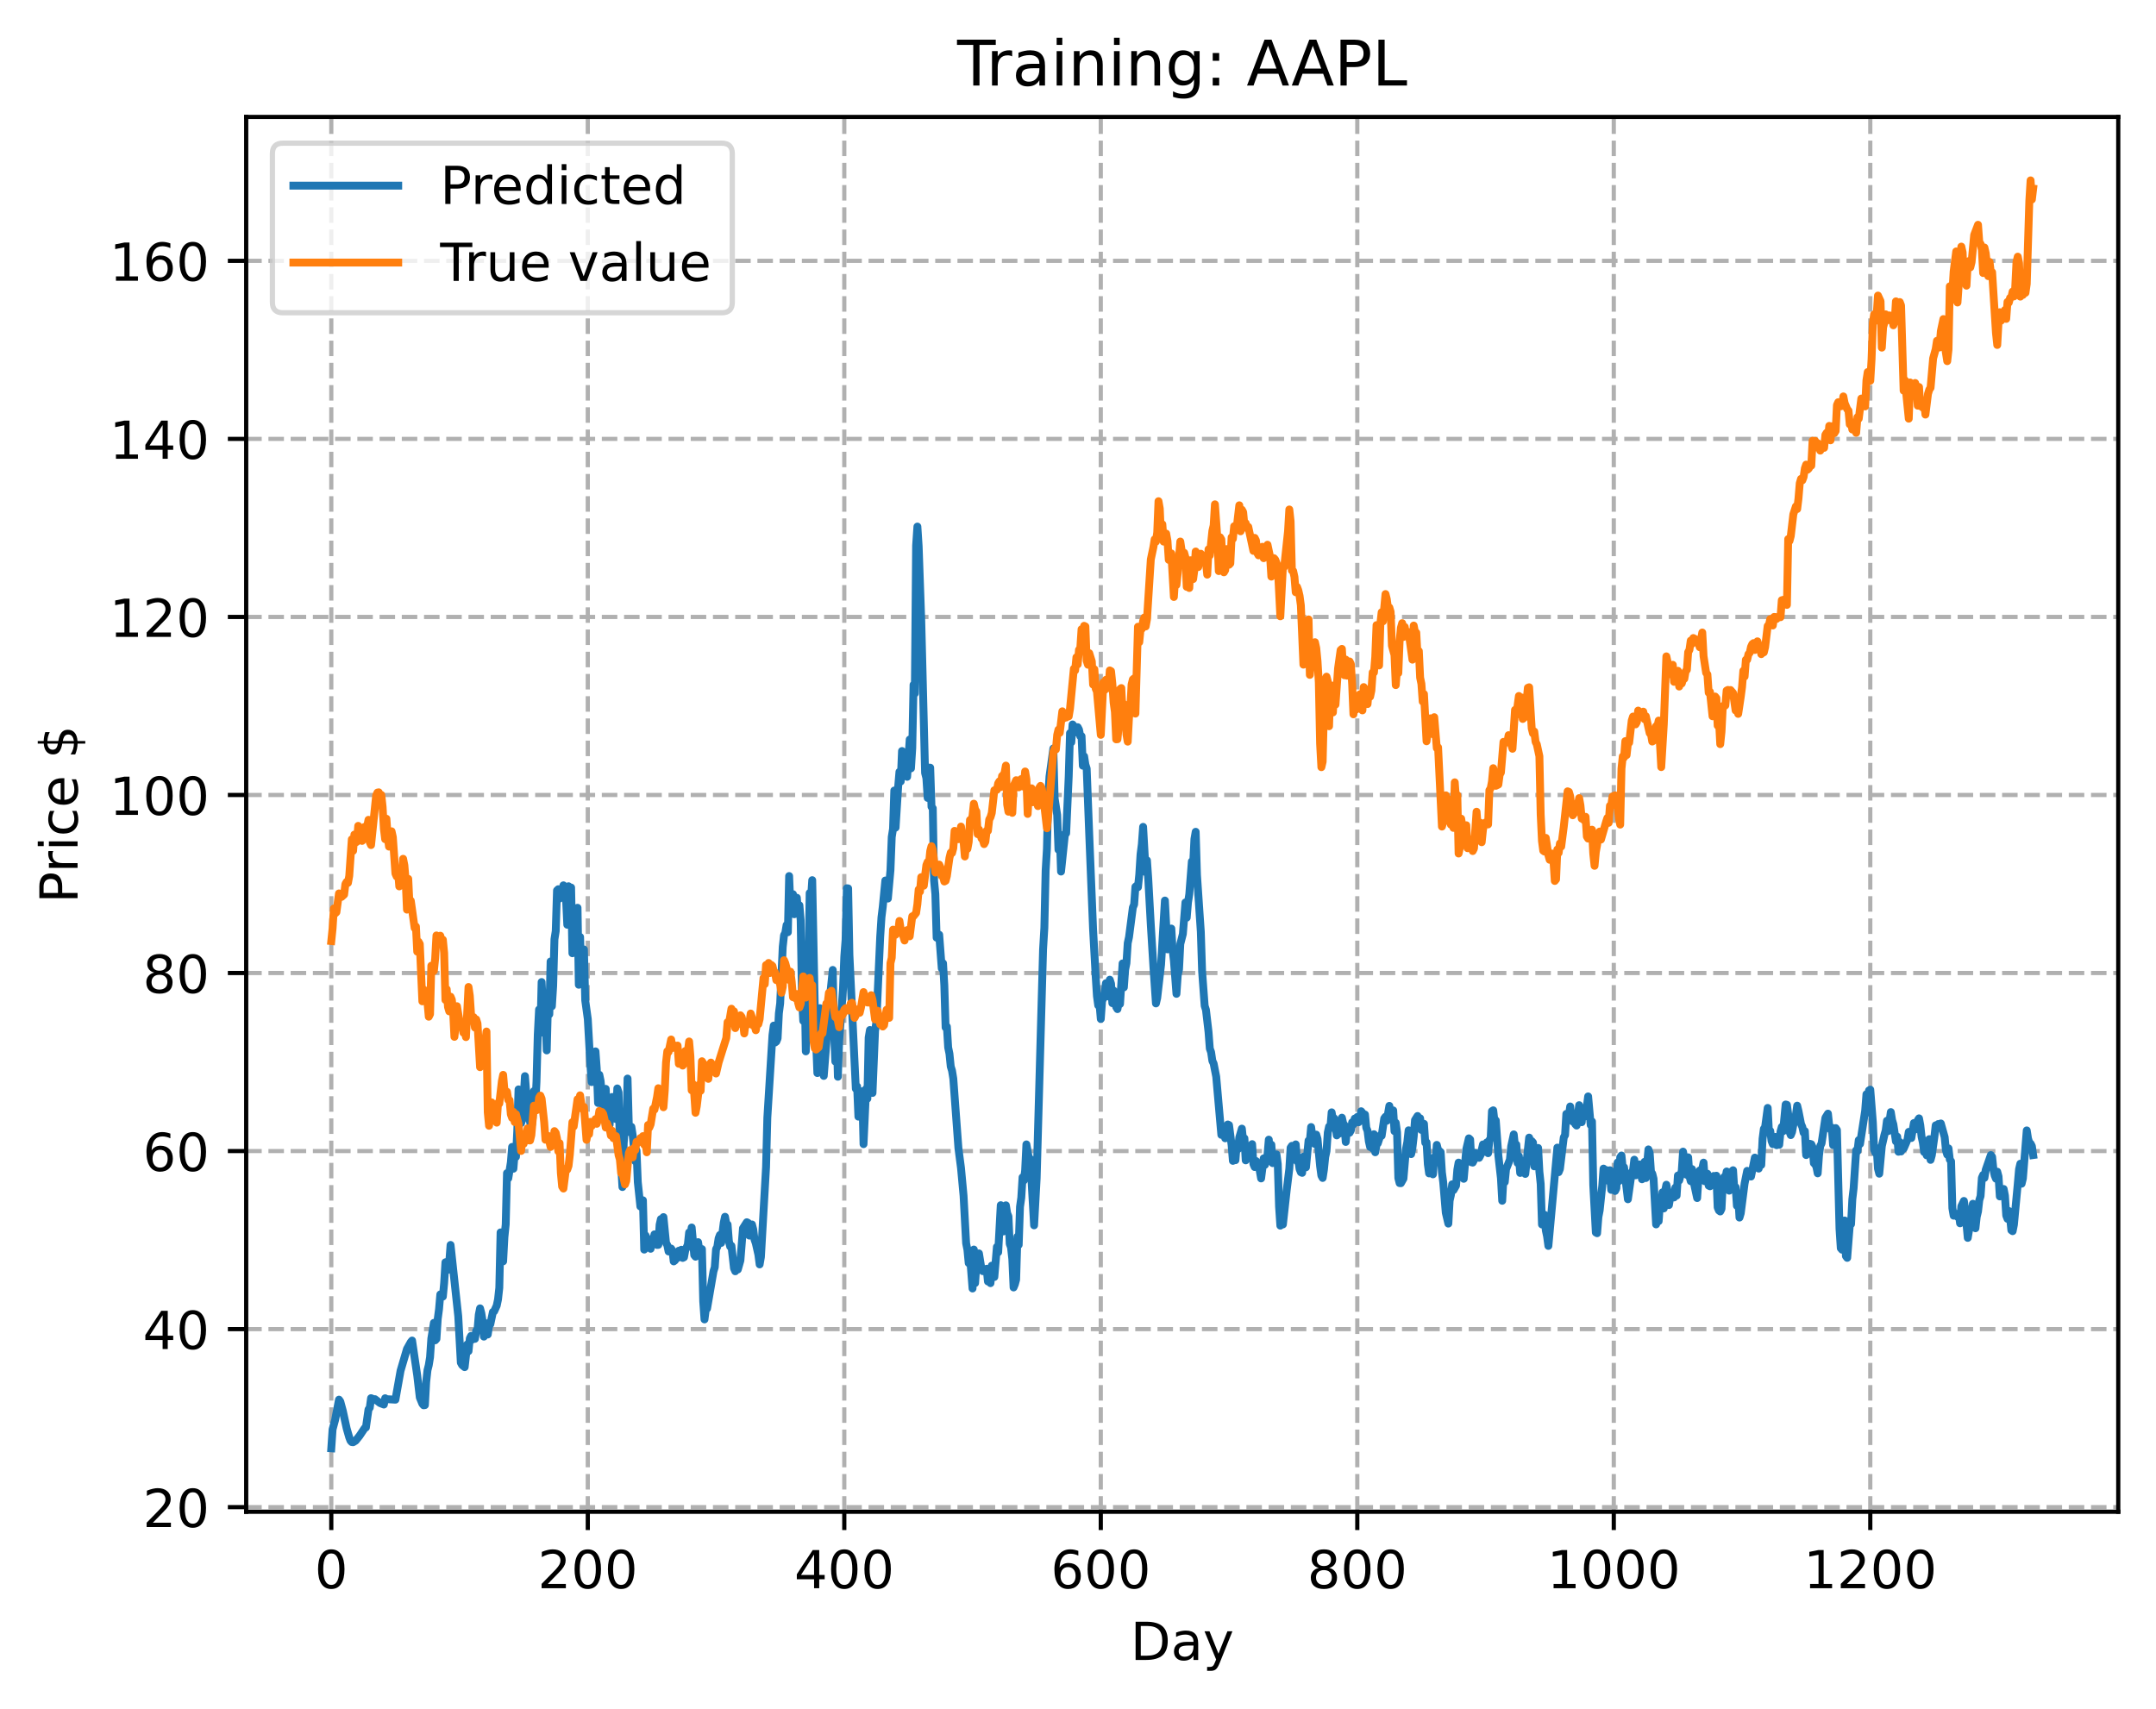 <?xml version="1.0" encoding="utf-8" standalone="no"?>
<!DOCTYPE svg PUBLIC "-//W3C//DTD SVG 1.1//EN"
  "http://www.w3.org/Graphics/SVG/1.1/DTD/svg11.dtd">
<!-- Created with matplotlib (https://matplotlib.org/) -->
<svg height="325.986pt" version="1.1" viewBox="0 0 411.286 325.986" width="411.286pt" xmlns="http://www.w3.org/2000/svg" xmlns:xlink="http://www.w3.org/1999/xlink">
 <defs>
  <style type="text/css">
*{stroke-linecap:butt;stroke-linejoin:round;}
  </style>
 </defs>
 <g id="figure_1">
  <g id="patch_1">
   <path d="M 0 325.986 
L 411.286 325.986 
L 411.286 0 
L 0 0 
z
" style="fill:#ffffff;"/>
  </g>
  <g id="axes_1">
   <g id="patch_2">
    <path d="M 46.966 288.43 
L 404.086 288.43 
L 404.086 22.318 
L 46.966 22.318 
z
" style="fill:#ffffff;"/>
   </g>
   <g id="matplotlib.axis_1">
    <g id="xtick_1">
     <g id="line2d_1">
      <path clip-path="url(#p13b91dc6f7)" d="M 63.198 288.43 
L 63.198 22.318 
" style="fill:none;stroke:#b0b0b0;stroke-dasharray:2.96,1.28;stroke-dashoffset:0;stroke-width:0.8;"/>
     </g>
     <g id="line2d_2">
      <defs>
       <path d="M 0 0 
L 0 3.5 
" id="m269e3bd36d" style="stroke:#000000;stroke-width:0.8;"/>
      </defs>
      <g>
       <use style="stroke:#000000;stroke-width:0.8;" x="63.198" xlink:href="#m269e3bd36d" y="288.43"/>
      </g>
     </g>
     <g id="text_1">
      <!-- 0 -->
      <defs>
       <path d="M 31.781 66.406 
Q 24.172 66.406 20.328 58.906 
Q 16.5 51.422 16.5 36.375 
Q 16.5 21.391 20.328 13.891 
Q 24.172 6.391 31.781 6.391 
Q 39.453 6.391 43.281 13.891 
Q 47.125 21.391 47.125 36.375 
Q 47.125 51.422 43.281 58.906 
Q 39.453 66.406 31.781 66.406 
z
M 31.781 74.219 
Q 44.047 74.219 50.516 64.516 
Q 56.984 54.828 56.984 36.375 
Q 56.984 17.969 50.516 8.266 
Q 44.047 -1.422 31.781 -1.422 
Q 19.531 -1.422 13.062 8.266 
Q 6.594 17.969 6.594 36.375 
Q 6.594 54.828 13.062 64.516 
Q 19.531 74.219 31.781 74.219 
z
" id="DejaVuSans-48"/>
      </defs>
      <g transform="translate(60.017 303.029)scale(0.1 -0.1)">
       <use xlink:href="#DejaVuSans-48"/>
      </g>
     </g>
    </g>
    <g id="xtick_2">
     <g id="line2d_3">
      <path clip-path="url(#p13b91dc6f7)" d="M 112.129 288.43 
L 112.129 22.318 
" style="fill:none;stroke:#b0b0b0;stroke-dasharray:2.96,1.28;stroke-dashoffset:0;stroke-width:0.8;"/>
     </g>
     <g id="line2d_4">
      <g>
       <use style="stroke:#000000;stroke-width:0.8;" x="112.129" xlink:href="#m269e3bd36d" y="288.43"/>
      </g>
     </g>
     <g id="text_2">
      <!-- 200 -->
      <defs>
       <path d="M 19.188 8.297 
L 53.609 8.297 
L 53.609 0 
L 7.328 0 
L 7.328 8.297 
Q 12.938 14.109 22.625 23.891 
Q 32.328 33.688 34.812 36.531 
Q 39.547 41.844 41.422 45.531 
Q 43.312 49.219 43.312 52.781 
Q 43.312 58.594 39.234 62.25 
Q 35.156 65.922 28.609 65.922 
Q 23.969 65.922 18.812 64.312 
Q 13.672 62.703 7.812 59.422 
L 7.812 69.391 
Q 13.766 71.781 18.938 73 
Q 24.125 74.219 28.422 74.219 
Q 39.75 74.219 46.484 68.547 
Q 53.219 62.891 53.219 53.422 
Q 53.219 48.922 51.531 44.891 
Q 49.859 40.875 45.406 35.406 
Q 44.188 33.984 37.641 27.219 
Q 31.109 20.453 19.188 8.297 
z
" id="DejaVuSans-50"/>
      </defs>
      <g transform="translate(102.585 303.029)scale(0.1 -0.1)">
       <use xlink:href="#DejaVuSans-50"/>
       <use x="63.623" xlink:href="#DejaVuSans-48"/>
       <use x="127.246" xlink:href="#DejaVuSans-48"/>
      </g>
     </g>
    </g>
    <g id="xtick_3">
     <g id="line2d_5">
      <path clip-path="url(#p13b91dc6f7)" d="M 161.06 288.43 
L 161.06 22.318 
" style="fill:none;stroke:#b0b0b0;stroke-dasharray:2.96,1.28;stroke-dashoffset:0;stroke-width:0.8;"/>
     </g>
     <g id="line2d_6">
      <g>
       <use style="stroke:#000000;stroke-width:0.8;" x="161.06" xlink:href="#m269e3bd36d" y="288.43"/>
      </g>
     </g>
     <g id="text_3">
      <!-- 400 -->
      <defs>
       <path d="M 37.797 64.312 
L 12.891 25.391 
L 37.797 25.391 
z
M 35.203 72.906 
L 47.609 72.906 
L 47.609 25.391 
L 58.016 25.391 
L 58.016 17.188 
L 47.609 17.188 
L 47.609 0 
L 37.797 0 
L 37.797 17.188 
L 4.891 17.188 
L 4.891 26.703 
z
" id="DejaVuSans-52"/>
      </defs>
      <g transform="translate(151.516 303.029)scale(0.1 -0.1)">
       <use xlink:href="#DejaVuSans-52"/>
       <use x="63.623" xlink:href="#DejaVuSans-48"/>
       <use x="127.246" xlink:href="#DejaVuSans-48"/>
      </g>
     </g>
    </g>
    <g id="xtick_4">
     <g id="line2d_7">
      <path clip-path="url(#p13b91dc6f7)" d="M 209.99 288.43 
L 209.99 22.318 
" style="fill:none;stroke:#b0b0b0;stroke-dasharray:2.96,1.28;stroke-dashoffset:0;stroke-width:0.8;"/>
     </g>
     <g id="line2d_8">
      <g>
       <use style="stroke:#000000;stroke-width:0.8;" x="209.99" xlink:href="#m269e3bd36d" y="288.43"/>
      </g>
     </g>
     <g id="text_4">
      <!-- 600 -->
      <defs>
       <path d="M 33.016 40.375 
Q 26.375 40.375 22.484 35.828 
Q 18.609 31.297 18.609 23.391 
Q 18.609 15.531 22.484 10.953 
Q 26.375 6.391 33.016 6.391 
Q 39.656 6.391 43.531 10.953 
Q 47.406 15.531 47.406 23.391 
Q 47.406 31.297 43.531 35.828 
Q 39.656 40.375 33.016 40.375 
z
M 52.594 71.297 
L 52.594 62.312 
Q 48.875 64.062 45.094 64.984 
Q 41.312 65.922 37.594 65.922 
Q 27.828 65.922 22.672 59.328 
Q 17.531 52.734 16.797 39.406 
Q 19.672 43.656 24.016 45.922 
Q 28.375 48.188 33.594 48.188 
Q 44.578 48.188 50.953 41.516 
Q 57.328 34.859 57.328 23.391 
Q 57.328 12.156 50.688 5.359 
Q 44.047 -1.422 33.016 -1.422 
Q 20.359 -1.422 13.672 8.266 
Q 6.984 17.969 6.984 36.375 
Q 6.984 53.656 15.188 63.938 
Q 23.391 74.219 37.203 74.219 
Q 40.922 74.219 44.703 73.484 
Q 48.484 72.75 52.594 71.297 
z
" id="DejaVuSans-54"/>
      </defs>
      <g transform="translate(200.446 303.029)scale(0.1 -0.1)">
       <use xlink:href="#DejaVuSans-54"/>
       <use x="63.623" xlink:href="#DejaVuSans-48"/>
       <use x="127.246" xlink:href="#DejaVuSans-48"/>
      </g>
     </g>
    </g>
    <g id="xtick_5">
     <g id="line2d_9">
      <path clip-path="url(#p13b91dc6f7)" d="M 258.921 288.43 
L 258.921 22.318 
" style="fill:none;stroke:#b0b0b0;stroke-dasharray:2.96,1.28;stroke-dashoffset:0;stroke-width:0.8;"/>
     </g>
     <g id="line2d_10">
      <g>
       <use style="stroke:#000000;stroke-width:0.8;" x="258.921" xlink:href="#m269e3bd36d" y="288.43"/>
      </g>
     </g>
     <g id="text_5">
      <!-- 800 -->
      <defs>
       <path d="M 31.781 34.625 
Q 24.75 34.625 20.719 30.859 
Q 16.703 27.094 16.703 20.516 
Q 16.703 13.922 20.719 10.156 
Q 24.75 6.391 31.781 6.391 
Q 38.812 6.391 42.859 10.172 
Q 46.922 13.969 46.922 20.516 
Q 46.922 27.094 42.891 30.859 
Q 38.875 34.625 31.781 34.625 
z
M 21.922 38.812 
Q 15.578 40.375 12.031 44.719 
Q 8.5 49.078 8.5 55.328 
Q 8.5 64.062 14.719 69.141 
Q 20.953 74.219 31.781 74.219 
Q 42.672 74.219 48.875 69.141 
Q 55.078 64.062 55.078 55.328 
Q 55.078 49.078 51.531 44.719 
Q 48 40.375 41.703 38.812 
Q 48.828 37.156 52.797 32.312 
Q 56.781 27.484 56.781 20.516 
Q 56.781 9.906 50.312 4.234 
Q 43.844 -1.422 31.781 -1.422 
Q 19.734 -1.422 13.25 4.234 
Q 6.781 9.906 6.781 20.516 
Q 6.781 27.484 10.781 32.312 
Q 14.797 37.156 21.922 38.812 
z
M 18.312 54.391 
Q 18.312 48.734 21.844 45.562 
Q 25.391 42.391 31.781 42.391 
Q 38.141 42.391 41.719 45.562 
Q 45.312 48.734 45.312 54.391 
Q 45.312 60.062 41.719 63.234 
Q 38.141 66.406 31.781 66.406 
Q 25.391 66.406 21.844 63.234 
Q 18.312 60.062 18.312 54.391 
z
" id="DejaVuSans-56"/>
      </defs>
      <g transform="translate(249.377 303.029)scale(0.1 -0.1)">
       <use xlink:href="#DejaVuSans-56"/>
       <use x="63.623" xlink:href="#DejaVuSans-48"/>
       <use x="127.246" xlink:href="#DejaVuSans-48"/>
      </g>
     </g>
    </g>
    <g id="xtick_6">
     <g id="line2d_11">
      <path clip-path="url(#p13b91dc6f7)" d="M 307.851 288.43 
L 307.851 22.318 
" style="fill:none;stroke:#b0b0b0;stroke-dasharray:2.96,1.28;stroke-dashoffset:0;stroke-width:0.8;"/>
     </g>
     <g id="line2d_12">
      <g>
       <use style="stroke:#000000;stroke-width:0.8;" x="307.851" xlink:href="#m269e3bd36d" y="288.43"/>
      </g>
     </g>
     <g id="text_6">
      <!-- 1000 -->
      <defs>
       <path d="M 12.406 8.297 
L 28.516 8.297 
L 28.516 63.922 
L 10.984 60.406 
L 10.984 69.391 
L 28.422 72.906 
L 38.281 72.906 
L 38.281 8.297 
L 54.391 8.297 
L 54.391 0 
L 12.406 0 
z
" id="DejaVuSans-49"/>
      </defs>
      <g transform="translate(295.126 303.029)scale(0.1 -0.1)">
       <use xlink:href="#DejaVuSans-49"/>
       <use x="63.623" xlink:href="#DejaVuSans-48"/>
       <use x="127.246" xlink:href="#DejaVuSans-48"/>
       <use x="190.869" xlink:href="#DejaVuSans-48"/>
      </g>
     </g>
    </g>
    <g id="xtick_7">
     <g id="line2d_13">
      <path clip-path="url(#p13b91dc6f7)" d="M 356.782 288.43 
L 356.782 22.318 
" style="fill:none;stroke:#b0b0b0;stroke-dasharray:2.96,1.28;stroke-dashoffset:0;stroke-width:0.8;"/>
     </g>
     <g id="line2d_14">
      <g>
       <use style="stroke:#000000;stroke-width:0.8;" x="356.782" xlink:href="#m269e3bd36d" y="288.43"/>
      </g>
     </g>
     <g id="text_7">
      <!-- 1200 -->
      <g transform="translate(344.057 303.029)scale(0.1 -0.1)">
       <use xlink:href="#DejaVuSans-49"/>
       <use x="63.623" xlink:href="#DejaVuSans-50"/>
       <use x="127.246" xlink:href="#DejaVuSans-48"/>
       <use x="190.869" xlink:href="#DejaVuSans-48"/>
      </g>
     </g>
    </g>
    <g id="text_8">
     <!-- Day -->
     <defs>
      <path d="M 19.672 64.797 
L 19.672 8.109 
L 31.594 8.109 
Q 46.688 8.109 53.688 14.938 
Q 60.688 21.781 60.688 36.531 
Q 60.688 51.172 53.688 57.984 
Q 46.688 64.797 31.594 64.797 
z
M 9.812 72.906 
L 30.078 72.906 
Q 51.266 72.906 61.172 64.094 
Q 71.094 55.281 71.094 36.531 
Q 71.094 17.672 61.125 8.828 
Q 51.172 0 30.078 0 
L 9.812 0 
z
" id="DejaVuSans-68"/>
      <path d="M 34.281 27.484 
Q 23.391 27.484 19.188 25 
Q 14.984 22.516 14.984 16.5 
Q 14.984 11.719 18.141 8.906 
Q 21.297 6.109 26.703 6.109 
Q 34.188 6.109 38.703 11.406 
Q 43.219 16.703 43.219 25.484 
L 43.219 27.484 
z
M 52.203 31.203 
L 52.203 0 
L 43.219 0 
L 43.219 8.297 
Q 40.141 3.328 35.547 0.953 
Q 30.953 -1.422 24.312 -1.422 
Q 15.922 -1.422 10.953 3.297 
Q 6 8.016 6 15.922 
Q 6 25.141 12.172 29.828 
Q 18.359 34.516 30.609 34.516 
L 43.219 34.516 
L 43.219 35.406 
Q 43.219 41.609 39.141 45 
Q 35.062 48.391 27.688 48.391 
Q 23 48.391 18.547 47.266 
Q 14.109 46.141 10.016 43.891 
L 10.016 52.203 
Q 14.938 54.109 19.578 55.047 
Q 24.219 56 28.609 56 
Q 40.484 56 46.344 49.844 
Q 52.203 43.703 52.203 31.203 
z
" id="DejaVuSans-97"/>
      <path d="M 32.172 -5.078 
Q 28.375 -14.844 24.75 -17.812 
Q 21.141 -20.797 15.094 -20.797 
L 7.906 -20.797 
L 7.906 -13.281 
L 13.188 -13.281 
Q 16.891 -13.281 18.938 -11.516 
Q 21 -9.766 23.484 -3.219 
L 25.094 0.875 
L 2.984 54.688 
L 12.5 54.688 
L 29.594 11.922 
L 46.688 54.688 
L 56.203 54.688 
z
" id="DejaVuSans-121"/>
     </defs>
     <g transform="translate(215.652 316.707)scale(0.1 -0.1)">
      <use xlink:href="#DejaVuSans-68"/>
      <use x="77.002" xlink:href="#DejaVuSans-97"/>
      <use x="138.281" xlink:href="#DejaVuSans-121"/>
     </g>
    </g>
   </g>
   <g id="matplotlib.axis_2">
    <g id="ytick_1">
     <g id="line2d_15">
      <path clip-path="url(#p13b91dc6f7)" d="M 46.966 287.553 
L 404.086 287.553 
" style="fill:none;stroke:#b0b0b0;stroke-dasharray:2.96,1.28;stroke-dashoffset:0;stroke-width:0.8;"/>
     </g>
     <g id="line2d_16">
      <defs>
       <path d="M 0 0 
L -3.5 0 
" id="m278704acdd" style="stroke:#000000;stroke-width:0.8;"/>
      </defs>
      <g>
       <use style="stroke:#000000;stroke-width:0.8;" x="46.966" xlink:href="#m278704acdd" y="287.553"/>
      </g>
     </g>
     <g id="text_9">
      <!-- 20 -->
      <g transform="translate(27.241 291.352)scale(0.1 -0.1)">
       <use xlink:href="#DejaVuSans-50"/>
       <use x="63.623" xlink:href="#DejaVuSans-48"/>
      </g>
     </g>
    </g>
    <g id="ytick_2">
     <g id="line2d_17">
      <path clip-path="url(#p13b91dc6f7)" d="M 46.966 253.584 
L 404.086 253.584 
" style="fill:none;stroke:#b0b0b0;stroke-dasharray:2.96,1.28;stroke-dashoffset:0;stroke-width:0.8;"/>
     </g>
     <g id="line2d_18">
      <g>
       <use style="stroke:#000000;stroke-width:0.8;" x="46.966" xlink:href="#m278704acdd" y="253.584"/>
      </g>
     </g>
     <g id="text_10">
      <!-- 40 -->
      <g transform="translate(27.241 257.383)scale(0.1 -0.1)">
       <use xlink:href="#DejaVuSans-52"/>
       <use x="63.623" xlink:href="#DejaVuSans-48"/>
      </g>
     </g>
    </g>
    <g id="ytick_3">
     <g id="line2d_19">
      <path clip-path="url(#p13b91dc6f7)" d="M 46.966 219.615 
L 404.086 219.615 
" style="fill:none;stroke:#b0b0b0;stroke-dasharray:2.96,1.28;stroke-dashoffset:0;stroke-width:0.8;"/>
     </g>
     <g id="line2d_20">
      <g>
       <use style="stroke:#000000;stroke-width:0.8;" x="46.966" xlink:href="#m278704acdd" y="219.615"/>
      </g>
     </g>
     <g id="text_11">
      <!-- 60 -->
      <g transform="translate(27.241 223.414)scale(0.1 -0.1)">
       <use xlink:href="#DejaVuSans-54"/>
       <use x="63.623" xlink:href="#DejaVuSans-48"/>
      </g>
     </g>
    </g>
    <g id="ytick_4">
     <g id="line2d_21">
      <path clip-path="url(#p13b91dc6f7)" d="M 46.966 185.645 
L 404.086 185.645 
" style="fill:none;stroke:#b0b0b0;stroke-dasharray:2.96,1.28;stroke-dashoffset:0;stroke-width:0.8;"/>
     </g>
     <g id="line2d_22">
      <g>
       <use style="stroke:#000000;stroke-width:0.8;" x="46.966" xlink:href="#m278704acdd" y="185.645"/>
      </g>
     </g>
     <g id="text_12">
      <!-- 80 -->
      <g transform="translate(27.241 189.445)scale(0.1 -0.1)">
       <use xlink:href="#DejaVuSans-56"/>
       <use x="63.623" xlink:href="#DejaVuSans-48"/>
      </g>
     </g>
    </g>
    <g id="ytick_5">
     <g id="line2d_23">
      <path clip-path="url(#p13b91dc6f7)" d="M 46.966 151.676 
L 404.086 151.676 
" style="fill:none;stroke:#b0b0b0;stroke-dasharray:2.96,1.28;stroke-dashoffset:0;stroke-width:0.8;"/>
     </g>
     <g id="line2d_24">
      <g>
       <use style="stroke:#000000;stroke-width:0.8;" x="46.966" xlink:href="#m278704acdd" y="151.676"/>
      </g>
     </g>
     <g id="text_13">
      <!-- 100 -->
      <g transform="translate(20.878 155.475)scale(0.1 -0.1)">
       <use xlink:href="#DejaVuSans-49"/>
       <use x="63.623" xlink:href="#DejaVuSans-48"/>
       <use x="127.246" xlink:href="#DejaVuSans-48"/>
      </g>
     </g>
    </g>
    <g id="ytick_6">
     <g id="line2d_25">
      <path clip-path="url(#p13b91dc6f7)" d="M 46.966 117.707 
L 404.086 117.707 
" style="fill:none;stroke:#b0b0b0;stroke-dasharray:2.96,1.28;stroke-dashoffset:0;stroke-width:0.8;"/>
     </g>
     <g id="line2d_26">
      <g>
       <use style="stroke:#000000;stroke-width:0.8;" x="46.966" xlink:href="#m278704acdd" y="117.707"/>
      </g>
     </g>
     <g id="text_14">
      <!-- 120 -->
      <g transform="translate(20.878 121.506)scale(0.1 -0.1)">
       <use xlink:href="#DejaVuSans-49"/>
       <use x="63.623" xlink:href="#DejaVuSans-50"/>
       <use x="127.246" xlink:href="#DejaVuSans-48"/>
      </g>
     </g>
    </g>
    <g id="ytick_7">
     <g id="line2d_27">
      <path clip-path="url(#p13b91dc6f7)" d="M 46.966 83.738 
L 404.086 83.738 
" style="fill:none;stroke:#b0b0b0;stroke-dasharray:2.96,1.28;stroke-dashoffset:0;stroke-width:0.8;"/>
     </g>
     <g id="line2d_28">
      <g>
       <use style="stroke:#000000;stroke-width:0.8;" x="46.966" xlink:href="#m278704acdd" y="83.738"/>
      </g>
     </g>
     <g id="text_15">
      <!-- 140 -->
      <g transform="translate(20.878 87.537)scale(0.1 -0.1)">
       <use xlink:href="#DejaVuSans-49"/>
       <use x="63.623" xlink:href="#DejaVuSans-52"/>
       <use x="127.246" xlink:href="#DejaVuSans-48"/>
      </g>
     </g>
    </g>
    <g id="ytick_8">
     <g id="line2d_29">
      <path clip-path="url(#p13b91dc6f7)" d="M 46.966 49.768 
L 404.086 49.768 
" style="fill:none;stroke:#b0b0b0;stroke-dasharray:2.96,1.28;stroke-dashoffset:0;stroke-width:0.8;"/>
     </g>
     <g id="line2d_30">
      <g>
       <use style="stroke:#000000;stroke-width:0.8;" x="46.966" xlink:href="#m278704acdd" y="49.768"/>
      </g>
     </g>
     <g id="text_16">
      <!-- 160 -->
      <g transform="translate(20.878 53.567)scale(0.1 -0.1)">
       <use xlink:href="#DejaVuSans-49"/>
       <use x="63.623" xlink:href="#DejaVuSans-54"/>
       <use x="127.246" xlink:href="#DejaVuSans-48"/>
      </g>
     </g>
    </g>
    <g id="text_17">
     <!-- Price $ -->
     <defs>
      <path d="M 19.672 64.797 
L 19.672 37.406 
L 32.078 37.406 
Q 38.969 37.406 42.719 40.969 
Q 46.484 44.531 46.484 51.125 
Q 46.484 57.672 42.719 61.234 
Q 38.969 64.797 32.078 64.797 
z
M 9.812 72.906 
L 32.078 72.906 
Q 44.344 72.906 50.609 67.359 
Q 56.891 61.812 56.891 51.125 
Q 56.891 40.328 50.609 34.812 
Q 44.344 29.297 32.078 29.297 
L 19.672 29.297 
L 19.672 0 
L 9.812 0 
z
" id="DejaVuSans-80"/>
      <path d="M 41.109 46.297 
Q 39.594 47.172 37.812 47.578 
Q 36.031 48 33.891 48 
Q 26.266 48 22.188 43.047 
Q 18.109 38.094 18.109 28.812 
L 18.109 0 
L 9.078 0 
L 9.078 54.688 
L 18.109 54.688 
L 18.109 46.188 
Q 20.953 51.172 25.484 53.578 
Q 30.031 56 36.531 56 
Q 37.453 56 38.578 55.875 
Q 39.703 55.766 41.062 55.516 
z
" id="DejaVuSans-114"/>
      <path d="M 9.422 54.688 
L 18.406 54.688 
L 18.406 0 
L 9.422 0 
z
M 9.422 75.984 
L 18.406 75.984 
L 18.406 64.594 
L 9.422 64.594 
z
" id="DejaVuSans-105"/>
      <path d="M 48.781 52.594 
L 48.781 44.188 
Q 44.969 46.297 41.141 47.344 
Q 37.312 48.391 33.406 48.391 
Q 24.656 48.391 19.812 42.844 
Q 14.984 37.312 14.984 27.297 
Q 14.984 17.281 19.812 11.734 
Q 24.656 6.203 33.406 6.203 
Q 37.312 6.203 41.141 7.25 
Q 44.969 8.297 48.781 10.406 
L 48.781 2.094 
Q 45.016 0.344 40.984 -0.531 
Q 36.969 -1.422 32.422 -1.422 
Q 20.062 -1.422 12.781 6.344 
Q 5.516 14.109 5.516 27.297 
Q 5.516 40.672 12.859 48.328 
Q 20.219 56 33.016 56 
Q 37.156 56 41.109 55.141 
Q 45.062 54.297 48.781 52.594 
z
" id="DejaVuSans-99"/>
      <path d="M 56.203 29.594 
L 56.203 25.203 
L 14.891 25.203 
Q 15.484 15.922 20.484 11.062 
Q 25.484 6.203 34.422 6.203 
Q 39.594 6.203 44.453 7.469 
Q 49.312 8.734 54.109 11.281 
L 54.109 2.781 
Q 49.266 0.734 44.188 -0.344 
Q 39.109 -1.422 33.891 -1.422 
Q 20.797 -1.422 13.156 6.188 
Q 5.516 13.812 5.516 26.812 
Q 5.516 40.234 12.766 48.109 
Q 20.016 56 32.328 56 
Q 43.359 56 49.781 48.891 
Q 56.203 41.797 56.203 29.594 
z
M 47.219 32.234 
Q 47.125 39.594 43.094 43.984 
Q 39.062 48.391 32.422 48.391 
Q 24.906 48.391 20.391 44.141 
Q 15.875 39.891 15.188 32.172 
z
" id="DejaVuSans-101"/>
      <path id="DejaVuSans-32"/>
      <path d="M 33.797 -14.703 
L 28.906 -14.703 
L 28.859 0 
Q 23.734 0.094 18.609 1.188 
Q 13.484 2.297 8.297 4.5 
L 8.297 13.281 
Q 13.281 10.156 18.375 8.562 
Q 23.484 6.984 28.906 6.938 
L 28.906 29.203 
Q 18.109 30.953 13.203 35.156 
Q 8.297 39.359 8.297 46.688 
Q 8.297 54.641 13.625 59.219 
Q 18.953 63.812 28.906 64.5 
L 28.906 75.984 
L 33.797 75.984 
L 33.797 64.656 
Q 38.328 64.453 42.578 63.688 
Q 46.828 62.938 50.875 61.625 
L 50.875 53.078 
Q 46.828 55.125 42.547 56.25 
Q 38.281 57.375 33.797 57.562 
L 33.797 36.719 
Q 44.875 35.016 50.094 30.609 
Q 55.328 26.219 55.328 18.609 
Q 55.328 10.359 49.781 5.594 
Q 44.234 0.828 33.797 0.094 
z
M 28.906 37.594 
L 28.906 57.625 
Q 23.25 56.984 20.266 54.391 
Q 17.281 51.812 17.281 47.516 
Q 17.281 43.312 20.031 40.969 
Q 22.797 38.625 28.906 37.594 
z
M 33.797 28.219 
L 33.797 7.078 
Q 39.984 7.906 43.141 10.594 
Q 46.297 13.281 46.297 17.672 
Q 46.297 21.969 43.281 24.5 
Q 40.281 27.047 33.797 28.219 
z
" id="DejaVuSans-36"/>
     </defs>
     <g transform="translate(14.798 172.342)rotate(-90)scale(0.1 -0.1)">
      <use xlink:href="#DejaVuSans-80"/>
      <use x="58.553" xlink:href="#DejaVuSans-114"/>
      <use x="99.666" xlink:href="#DejaVuSans-105"/>
      <use x="127.449" xlink:href="#DejaVuSans-99"/>
      <use x="182.43" xlink:href="#DejaVuSans-101"/>
      <use x="243.953" xlink:href="#DejaVuSans-32"/>
      <use x="275.74" xlink:href="#DejaVuSans-36"/>
     </g>
    </g>
   </g>
   <g id="line2d_31">
    <path clip-path="url(#p13b91dc6f7)" d="M 63.198 276.334 
L 63.443 272.717 
L 63.932 270.895 
L 64.666 267.045 
L 64.911 267.386 
L 65.4 269.194 
L 66.134 272.552 
L 66.623 274.256 
L 66.868 274.892 
L 67.113 275.147 
L 67.357 275.175 
L 67.847 274.875 
L 68.581 273.954 
L 69.559 272.492 
L 69.804 272.362 
L 70.293 268.925 
L 70.538 268.578 
L 70.783 266.762 
L 71.272 266.962 
L 71.517 266.949 
L 72.495 267.693 
L 73.229 267.979 
L 73.474 266.776 
L 73.718 266.949 
L 75.431 267.053 
L 76.41 261.542 
L 77.633 257.378 
L 78.367 256.064 
L 78.611 255.769 
L 79.59 262.42 
L 80.079 266.63 
L 80.569 267.833 
L 80.813 268.122 
L 81.058 268.09 
L 81.303 263.656 
L 81.547 261.442 
L 81.792 260.467 
L 82.037 258.968 
L 82.281 255.396 
L 82.771 252.39 
L 83.015 255.726 
L 83.26 255.457 
L 83.505 251.631 
L 83.749 249.807 
L 83.994 246.968 
L 84.239 247.43 
L 84.483 247.381 
L 84.728 244.783 
L 84.972 240.837 
L 85.217 240.77 
L 85.462 242.276 
L 85.706 240.781 
L 85.951 237.529 
L 87.419 251.152 
L 87.908 259.987 
L 88.153 260.443 
L 88.642 260.842 
L 89.132 256.506 
L 89.376 257.796 
L 89.621 255.36 
L 89.866 254.882 
L 90.11 255.577 
L 90.355 255.181 
L 90.599 255.442 
L 90.844 253.891 
L 91.089 253.743 
L 91.333 250.84 
L 91.578 249.626 
L 91.823 250.568 
L 92.067 252.09 
L 92.312 255.021 
L 92.557 254.715 
L 92.801 252.481 
L 93.046 254.617 
L 93.291 252.997 
L 93.535 252.668 
L 94.025 250.322 
L 94.269 250.191 
L 94.759 249.096 
L 95.003 247.924 
L 95.248 245.712 
L 95.493 235.13 
L 95.737 237.342 
L 95.982 240.661 
L 96.227 236.029 
L 96.471 233.63 
L 96.716 223.824 
L 96.96 224.826 
L 97.45 221.787 
L 97.694 218.822 
L 97.939 222.986 
L 98.184 219.966 
L 98.428 220.728 
L 98.673 215.794 
L 98.918 207.85 
L 99.162 213.215 
L 99.407 214.283 
L 99.652 213.57 
L 100.141 205.321 
L 100.386 208.408 
L 100.63 213.018 
L 100.875 212.901 
L 101.364 215.255 
L 101.609 213.339 
L 101.854 208.171 
L 102.098 211.233 
L 102.343 206.408 
L 102.587 197.419 
L 102.832 192.611 
L 103.077 197.077 
L 103.321 187.366 
L 103.811 196.543 
L 104.055 193.681 
L 104.3 200.416 
L 104.545 190.947 
L 104.789 193.52 
L 105.034 183.437 
L 105.279 191.995 
L 105.523 188.131 
L 105.768 179.212 
L 106.013 177.657 
L 106.257 169.891 
L 106.502 169.657 
L 106.747 171.442 
L 106.991 171.171 
L 107.481 168.916 
L 107.97 171.261 
L 108.215 176.437 
L 108.459 169.091 
L 108.704 173.764 
L 108.948 169.337 
L 109.193 181.872 
L 109.438 175.806 
L 109.682 176.458 
L 110.172 173.199 
L 110.416 187.888 
L 110.661 178.764 
L 110.906 186.64 
L 111.15 182.663 
L 111.395 181.15 
L 111.64 190.864 
L 112.129 194.427 
L 112.618 203.073 
L 112.863 206.455 
L 113.108 202.113 
L 113.352 201.573 
L 113.597 200.596 
L 113.842 203.944 
L 114.086 210.446 
L 114.331 205.058 
L 114.575 206.235 
L 115.065 211.592 
L 115.309 213.382 
L 115.554 207.753 
L 115.799 213.549 
L 116.043 213.521 
L 116.288 214.633 
L 116.533 210.998 
L 116.777 209.296 
L 117.022 210.469 
L 117.267 209.368 
L 117.511 213.514 
L 117.756 207.666 
L 118.001 208.434 
L 118.245 218.098 
L 118.735 226.478 
L 118.979 218.142 
L 119.224 214.363 
L 119.469 216.094 
L 119.713 205.783 
L 119.958 214.918 
L 120.203 215.97 
L 120.447 214.991 
L 120.692 216.574 
L 121.181 221.55 
L 121.426 219.505 
L 121.67 225.545 
L 122.16 230.187 
L 122.404 230.118 
L 122.649 229.007 
L 122.894 238.416 
L 123.138 235.708 
L 123.383 236.229 
L 123.628 237.157 
L 123.872 237.446 
L 124.117 238.26 
L 124.362 236.834 
L 124.606 236.618 
L 124.851 235.505 
L 125.34 237.53 
L 125.585 237.512 
L 125.83 233.678 
L 126.074 232.593 
L 126.319 233.305 
L 126.563 232.216 
L 127.053 237.134 
L 127.297 237.57 
L 127.542 238.771 
L 127.787 238.143 
L 128.031 238.219 
L 128.276 238.641 
L 128.521 240.668 
L 128.765 240.478 
L 129.01 239.458 
L 129.255 240.016 
L 129.499 238.628 
L 129.744 238.746 
L 129.989 238.444 
L 130.233 240.003 
L 130.478 239.887 
L 130.723 238.593 
L 131.212 237.452 
L 131.457 235.136 
L 131.701 235.845 
L 131.946 234.198 
L 132.435 239.465 
L 132.68 239.769 
L 133.169 236.994 
L 133.414 238.606 
L 133.658 239.098 
L 133.903 238.315 
L 134.148 248.29 
L 134.392 251.737 
L 134.637 249.854 
L 134.882 249.674 
L 136.105 242.574 
L 136.35 241.778 
L 136.594 238.336 
L 136.839 237.873 
L 137.084 236.267 
L 137.328 235.625 
L 137.573 237.147 
L 138.062 233.278 
L 138.307 232.153 
L 138.551 233.494 
L 138.796 233.628 
L 139.041 236.782 
L 139.285 237.825 
L 139.53 237.692 
L 140.019 241.995 
L 140.264 242.554 
L 140.509 242.162 
L 140.753 242.214 
L 141.243 240.487 
L 141.732 234.35 
L 142.466 233.195 
L 142.711 233.318 
L 142.955 235.747 
L 143.445 233.618 
L 143.689 234.558 
L 143.934 236.505 
L 144.178 237.199 
L 144.668 239.378 
L 144.912 241.241 
L 145.157 239.827 
L 146.136 222.652 
L 146.38 213.265 
L 147.359 197.494 
L 147.604 195.675 
L 147.848 198.912 
L 148.093 198.726 
L 148.338 198.124 
L 148.582 193.345 
L 148.827 191.438 
L 149.316 180.67 
L 149.561 178.435 
L 149.806 177.999 
L 150.05 176.491 
L 150.295 177.864 
L 150.539 167.143 
L 150.784 173.166 
L 151.029 173.3 
L 151.273 170.604 
L 151.518 174.432 
L 151.763 174.195 
L 152.007 171.282 
L 152.252 174.161 
L 152.497 172.719 
L 152.741 175.572 
L 152.986 190.351 
L 153.231 194.779 
L 153.475 186.998 
L 153.72 200.595 
L 153.965 189.847 
L 154.209 186.089 
L 154.454 170.375 
L 154.699 171.691 
L 154.943 167.928 
L 155.433 192.223 
L 155.922 204.734 
L 156.411 192.355 
L 156.656 200.721 
L 156.9 194.305 
L 157.145 205.278 
L 157.634 199.052 
L 157.879 193.421 
L 158.124 191.07 
L 158.368 189.825 
L 158.858 185.06 
L 159.102 196.749 
L 159.347 202.536 
L 159.592 195.945 
L 159.836 205.438 
L 160.081 198.643 
L 160.815 188.697 
L 161.06 182.488 
L 161.304 179.317 
L 161.549 169.467 
L 161.794 169.499 
L 162.038 182.184 
L 163.261 207.734 
L 163.506 207.282 
L 163.751 213.051 
L 163.995 212.808 
L 164.24 211.61 
L 164.485 208.206 
L 164.729 218.295 
L 165.219 207.746 
L 165.463 209.626 
L 165.708 197.966 
L 165.953 196.517 
L 166.197 206.083 
L 166.442 208.532 
L 166.931 196.703 
L 167.176 195.051 
L 167.91 178.737 
L 168.154 175.003 
L 168.399 173.01 
L 168.888 167.997 
L 169.133 168.519 
L 169.378 171.44 
L 169.867 166.012 
L 170.112 159.702 
L 170.356 158.147 
L 170.601 150.825 
L 170.846 157.901 
L 171.335 150.119 
L 171.58 147.257 
L 171.824 149.097 
L 172.069 143.291 
L 172.314 146.997 
L 172.558 143.777 
L 172.803 145.537 
L 173.048 148.213 
L 173.537 141.093 
L 173.782 146.602 
L 174.026 142.726 
L 174.271 130.65 
L 174.515 132.311 
L 174.76 104.092 
L 175.005 100.466 
L 175.249 104.278 
L 175.739 118.286 
L 176.473 147.476 
L 176.717 148.446 
L 176.962 152.236 
L 177.207 146.458 
L 177.451 146.467 
L 177.696 153.929 
L 177.941 154.216 
L 178.185 167.98 
L 178.43 170.589 
L 178.675 178.911 
L 178.919 178.817 
L 179.164 178.335 
L 179.653 184.771 
L 179.898 183.781 
L 180.142 187.994 
L 180.387 196.036 
L 180.632 195.875 
L 180.876 199.854 
L 181.121 201.043 
L 181.366 203.482 
L 181.61 204.276 
L 181.855 205.797 
L 182.834 219.079 
L 183.323 222.841 
L 183.812 228.137 
L 184.302 237.21 
L 184.546 238.442 
L 184.791 240.996 
L 185.036 239.661 
L 185.525 245.838 
L 185.77 238.406 
L 186.014 244.813 
L 186.259 241.329 
L 186.748 239.14 
L 187.237 242.155 
L 187.482 242.532 
L 188.216 242.072 
L 188.461 244.499 
L 188.705 243.524 
L 188.95 244.817 
L 189.195 241.478 
L 189.439 241.857 
L 189.684 243.647 
L 190.173 237.897 
L 190.418 238.923 
L 190.907 229.941 
L 191.397 234.954 
L 191.641 231.719 
L 191.886 229.965 
L 192.13 231.479 
L 192.375 232.085 
L 192.62 237.324 
L 192.864 237.987 
L 193.109 240.219 
L 193.354 245.638 
L 193.598 245.043 
L 193.843 244.14 
L 194.088 235.947 
L 194.332 237.51 
L 194.577 230.262 
L 194.822 228.532 
L 195.066 224.624 
L 195.311 225.243 
L 195.556 223.337 
L 195.8 218.343 
L 196.29 221.123 
L 196.534 221.106 
L 197.268 233.788 
L 197.758 224.806 
L 198.981 181.141 
L 199.225 177.028 
L 199.47 166.108 
L 199.715 161.935 
L 199.959 152.052 
L 200.204 148.149 
L 200.938 142.808 
L 201.183 152.307 
L 201.672 155.488 
L 201.917 162.119 
L 202.161 159.179 
L 202.406 166.288 
L 203.14 159.269 
L 203.385 158.987 
L 203.874 148.103 
L 204.118 139.879 
L 204.363 141.632 
L 204.608 138.222 
L 204.852 138.507 
L 205.097 139.745 
L 205.586 138.74 
L 205.831 139.207 
L 206.076 140.467 
L 206.32 140.452 
L 206.565 146.094 
L 206.81 144.297 
L 207.054 145.874 
L 207.299 146.639 
L 207.788 159.263 
L 208.522 177.372 
L 209.012 186.209 
L 209.256 190.052 
L 209.501 191.829 
L 209.746 191.569 
L 209.99 194.414 
L 210.235 190.981 
L 210.479 190.455 
L 210.724 189.556 
L 210.969 187.594 
L 211.213 190.107 
L 211.458 188.817 
L 211.703 186.927 
L 211.947 187.679 
L 212.192 191.401 
L 212.437 188.996 
L 212.681 190.106 
L 212.926 192.133 
L 213.171 192.532 
L 213.415 191.194 
L 213.66 191.556 
L 214.149 183.815 
L 214.394 188.391 
L 214.639 184.993 
L 214.883 183.782 
L 215.128 179.937 
L 215.373 178.804 
L 216.106 173.155 
L 216.351 172.57 
L 216.596 169.188 
L 216.84 168.985 
L 217.085 169.272 
L 217.33 166.861 
L 217.574 163.001 
L 217.819 161.096 
L 218.064 157.759 
L 218.553 166.397 
L 218.798 164.146 
L 219.042 167.608 
L 219.532 176.475 
L 220.021 184.351 
L 220.51 191.448 
L 220.755 190.409 
L 221.489 184.041 
L 221.978 175.804 
L 222.223 171.819 
L 222.712 181.131 
L 222.957 180.233 
L 223.201 178.032 
L 223.446 177.164 
L 223.691 181.25 
L 223.935 183.27 
L 224.425 189.621 
L 224.669 186.08 
L 224.914 184.97 
L 225.159 180.106 
L 225.648 178.193 
L 226.137 172.183 
L 226.382 175.093 
L 226.627 172.169 
L 226.871 170.622 
L 227.361 164.35 
L 227.605 164.958 
L 227.85 160.097 
L 228.094 158.701 
L 228.339 166.907 
L 228.828 174.175 
L 229.073 177.774 
L 229.318 185.311 
L 229.807 191.909 
L 230.052 192.678 
L 230.541 196.869 
L 230.786 200.064 
L 231.03 200.739 
L 231.275 202.405 
L 231.52 202.93 
L 232.009 205.42 
L 232.988 216.528 
L 233.232 216.441 
L 233.477 216.043 
L 233.722 217.181 
L 233.966 216.454 
L 234.211 214.546 
L 234.455 214.657 
L 234.945 218.48 
L 235.189 221.486 
L 235.434 220.236 
L 235.679 221.358 
L 235.923 218.23 
L 236.168 219.246 
L 236.413 217.021 
L 236.902 215.338 
L 237.147 217.709 
L 237.391 217.182 
L 237.636 221.391 
L 237.881 219.591 
L 238.125 219.688 
L 238.37 220.408 
L 238.615 219.654 
L 238.859 218.293 
L 239.104 222.101 
L 239.349 222.665 
L 239.593 221.508 
L 239.838 222.115 
L 240.082 222.072 
L 240.572 224.84 
L 241.061 221.005 
L 241.306 222.249 
L 241.795 220.282 
L 242.04 217.437 
L 242.284 220.864 
L 242.529 218.4 
L 242.774 221.913 
L 243.018 220.774 
L 243.263 221.768 
L 243.508 220.255 
L 243.752 222.079 
L 243.997 230.221 
L 244.242 233.845 
L 244.486 233.335 
L 244.731 233.621 
L 245.465 226.998 
L 245.954 222.991 
L 246.199 218.983 
L 246.443 218.62 
L 246.688 221.039 
L 246.933 220.688 
L 247.177 218.343 
L 247.422 221.548 
L 247.667 221.359 
L 247.911 223.044 
L 248.156 223.656 
L 248.401 223.775 
L 248.645 220.68 
L 248.89 222.374 
L 249.135 222.717 
L 249.624 217.613 
L 249.869 217.722 
L 250.113 215.032 
L 250.358 216.88 
L 250.603 216.551 
L 250.847 218.279 
L 251.092 216.481 
L 251.337 217.315 
L 251.826 222.494 
L 252.07 224.301 
L 252.315 224.747 
L 252.56 223.155 
L 252.804 220.759 
L 253.049 219.636 
L 253.294 216.079 
L 253.538 214.937 
L 253.783 215.231 
L 254.028 212.225 
L 254.272 213.585 
L 254.517 213.365 
L 254.762 214.689 
L 255.006 216.628 
L 255.251 215.872 
L 255.496 216.275 
L 255.985 213.247 
L 256.23 214.348 
L 256.474 214.66 
L 256.719 217.878 
L 256.964 215.275 
L 257.208 215.404 
L 257.453 216.121 
L 257.697 215.683 
L 257.942 214.126 
L 258.187 214.528 
L 258.431 213.419 
L 258.676 214.117 
L 258.921 213.103 
L 259.165 214.123 
L 259.41 213.831 
L 259.655 212.019 
L 260.144 212.608 
L 260.389 212.644 
L 260.633 215.147 
L 260.878 215.762 
L 261.123 217.76 
L 261.367 218.84 
L 261.612 216.749 
L 261.857 219.141 
L 262.101 216.401 
L 262.346 219.848 
L 262.591 218.401 
L 262.835 218.145 
L 263.325 216.624 
L 263.569 216.702 
L 264.058 213.394 
L 264.303 213.062 
L 264.548 213.842 
L 265.037 210.993 
L 265.282 213.042 
L 265.526 213.16 
L 265.771 211.855 
L 266.016 215.828 
L 266.26 214.222 
L 266.505 216.042 
L 266.75 224.769 
L 266.994 225.732 
L 267.239 225.747 
L 267.728 224.877 
L 268.218 219.158 
L 268.462 217.917 
L 268.707 215.654 
L 268.952 218.831 
L 269.196 220.198 
L 269.441 218.972 
L 269.685 216.851 
L 269.93 213.706 
L 270.419 212.926 
L 270.664 213.596 
L 270.909 213.362 
L 271.153 215.585 
L 271.398 214.527 
L 271.643 214.415 
L 271.887 218.023 
L 272.132 217.951 
L 272.377 222.111 
L 272.621 223.878 
L 272.866 223.829 
L 273.111 222.174 
L 273.355 224.058 
L 273.6 220.787 
L 273.845 221.865 
L 274.089 218.438 
L 274.334 219.411 
L 274.823 219.804 
L 275.068 223.691 
L 275.313 225.555 
L 275.802 231.383 
L 276.291 233.46 
L 276.536 229.091 
L 276.78 228.011 
L 277.025 225.958 
L 277.27 227.08 
L 277.759 226.221 
L 278.004 223.179 
L 278.248 221.816 
L 278.493 222.783 
L 278.738 222.188 
L 278.982 222.731 
L 279.227 224.91 
L 279.716 219.259 
L 280.206 217.19 
L 280.45 217.412 
L 280.695 221.755 
L 280.94 221.817 
L 281.184 221.35 
L 281.429 219.967 
L 281.673 220.607 
L 282.163 220.908 
L 282.407 220.441 
L 282.897 218.35 
L 283.141 219.776 
L 283.631 217.963 
L 283.875 220.024 
L 284.12 217.525 
L 284.365 217.186 
L 284.609 211.995 
L 284.854 211.841 
L 285.099 213.999 
L 285.343 213.762 
L 285.833 220.474 
L 286.322 224.793 
L 286.567 229.101 
L 286.811 224.566 
L 287.056 225.536 
L 287.301 223.085 
L 288.034 221.243 
L 288.279 218.719 
L 288.768 216.434 
L 289.013 218.772 
L 289.258 218.378 
L 289.502 221.897 
L 289.747 220.572 
L 289.992 223.793 
L 290.236 221.421 
L 290.481 221.603 
L 290.97 223.977 
L 291.704 217.047 
L 291.949 217.818 
L 292.194 217.711 
L 292.438 217.992 
L 292.683 222.532 
L 292.928 220.325 
L 293.172 221.391 
L 293.417 219.024 
L 293.661 223.555 
L 293.906 225.88 
L 294.151 233.627 
L 294.395 232.094 
L 294.64 231.761 
L 294.885 234.743 
L 295.129 235.904 
L 295.374 237.715 
L 297.087 218.958 
L 297.331 223.646 
L 297.576 223.042 
L 298.31 217.004 
L 298.555 216.571 
L 298.799 212.518 
L 299.044 213.337 
L 299.289 212.862 
L 299.533 211.107 
L 299.778 213.169 
L 300.022 213.988 
L 300.267 213.598 
L 300.512 214.496 
L 300.756 214.751 
L 301.246 210.86 
L 301.49 213.38 
L 301.735 214.111 
L 301.98 211.422 
L 302.224 211.667 
L 302.469 212.965 
L 302.958 209.188 
L 303.448 214.663 
L 303.692 213.968 
L 303.937 226.127 
L 304.426 235.152 
L 304.671 235.293 
L 304.916 232.196 
L 305.16 230.926 
L 305.649 226.268 
L 305.894 222.964 
L 306.139 224.517 
L 306.383 223.239 
L 306.628 223.303 
L 306.873 225.331 
L 307.117 223.275 
L 307.362 227.018 
L 307.607 225.77 
L 307.851 225.737 
L 308.096 227.228 
L 308.341 226.743 
L 308.585 221.79 
L 308.83 225.356 
L 309.075 220.811 
L 309.319 220.463 
L 309.564 222.903 
L 309.809 222.697 
L 310.543 228.812 
L 311.277 223.638 
L 311.521 223.286 
L 311.766 221.266 
L 312.01 224.246 
L 312.255 222.23 
L 312.5 223.16 
L 312.744 222.17 
L 312.989 223.283 
L 313.234 224.996 
L 313.478 224.802 
L 313.723 221.668 
L 313.968 224.765 
L 314.457 219.3 
L 314.702 219.983 
L 314.946 223.593 
L 315.191 223.912 
L 315.436 224.895 
L 315.925 233.611 
L 316.17 231.678 
L 316.414 232.998 
L 316.659 229.589 
L 316.904 230.287 
L 317.148 227.488 
L 317.393 230.56 
L 317.637 227.254 
L 317.882 226.04 
L 318.127 227.38 
L 318.371 229.925 
L 318.616 228.453 
L 319.105 228.273 
L 319.35 228.466 
L 319.595 226.593 
L 319.839 228.113 
L 320.084 224.278 
L 320.329 225.243 
L 320.818 223.38 
L 321.063 219.725 
L 321.552 222.379 
L 321.797 224.163 
L 322.041 220.812 
L 322.286 224.427 
L 322.531 225.365 
L 322.775 223.056 
L 323.02 225.177 
L 323.754 228.583 
L 323.998 224.78 
L 324.243 223.319 
L 324.488 223.732 
L 324.732 222.964 
L 324.977 221.824 
L 325.222 225.379 
L 325.466 224.139 
L 325.711 223.935 
L 325.956 226.215 
L 326.2 226.336 
L 326.445 224.519 
L 326.69 224.545 
L 326.934 224.363 
L 327.179 224.723 
L 327.424 224.32 
L 327.668 230.376 
L 327.913 230.958 
L 328.158 231.146 
L 328.402 230.656 
L 328.647 225.672 
L 328.892 224.573 
L 329.136 224.798 
L 329.381 223.511 
L 329.625 224.614 
L 329.87 227.173 
L 330.115 226.581 
L 330.359 223.503 
L 330.604 223.273 
L 330.849 227.091 
L 331.093 226.497 
L 331.338 230.061 
L 331.583 228.211 
L 331.827 232.307 
L 332.072 231.479 
L 332.806 225.802 
L 333.295 223.39 
L 333.785 223.898 
L 334.029 224.479 
L 334.763 220.866 
L 335.008 221.517 
L 335.252 221.657 
L 335.497 222.962 
L 335.742 221.682 
L 335.986 222.272 
L 336.231 217.296 
L 336.476 215.382 
L 336.72 215.038 
L 337.21 211.385 
L 337.454 216.1 
L 337.699 215.771 
L 337.944 217.696 
L 338.188 218.3 
L 338.433 218.126 
L 338.678 216.913 
L 338.922 218.494 
L 339.167 217.305 
L 339.412 218.418 
L 339.656 215.889 
L 339.901 215.01 
L 340.146 215.834 
L 340.635 210.733 
L 340.88 210.797 
L 341.124 212.617 
L 341.369 215.943 
L 341.613 216.572 
L 341.858 215.968 
L 342.347 213.28 
L 342.592 212.715 
L 342.837 210.953 
L 343.081 211.968 
L 343.571 214.45 
L 343.815 215.006 
L 344.06 216.118 
L 344.305 215.81 
L 344.549 220.38 
L 344.794 218.113 
L 345.039 219.588 
L 345.283 218.238 
L 345.528 218.312 
L 345.773 218.889 
L 346.017 221.921 
L 346.262 222.131 
L 346.507 222.64 
L 346.751 223.867 
L 346.996 220.464 
L 347.24 218.637 
L 347.485 218.163 
L 348.219 213.263 
L 348.708 212.477 
L 348.953 214.825 
L 349.198 215.494 
L 349.442 215.148 
L 349.687 218.486 
L 350.176 215.227 
L 350.421 215.597 
L 350.91 234.45 
L 351.155 238.155 
L 351.4 238.44 
L 351.644 234.189 
L 351.889 232.86 
L 352.134 239.664 
L 352.378 239.991 
L 352.868 233.79 
L 353.112 233.571 
L 353.357 228.824 
L 353.601 226.735 
L 354.091 219.466 
L 354.335 219.646 
L 354.58 217.521 
L 354.825 218.263 
L 355.803 211.94 
L 356.048 208.766 
L 356.293 210.473 
L 356.537 208.051 
L 356.782 207.9 
L 357.271 214.086 
L 357.516 219.372 
L 357.761 219.97 
L 358.005 219.058 
L 358.25 222.989 
L 358.495 223.935 
L 358.984 218.68 
L 359.473 216.545 
L 359.718 215.689 
L 359.962 213.827 
L 360.207 215.799 
L 360.696 212.177 
L 360.941 213.702 
L 361.186 214.519 
L 361.675 217.777 
L 361.92 216.86 
L 362.164 219.751 
L 362.409 217.892 
L 362.654 219.697 
L 362.898 219.12 
L 363.143 219.163 
L 363.632 218.034 
L 363.877 217.423 
L 364.122 215.952 
L 364.611 217.131 
L 365.1 214.268 
L 365.345 215.497 
L 365.589 214.956 
L 365.834 213.739 
L 366.079 213.376 
L 366.323 214.68 
L 366.568 216.897 
L 366.813 218.012 
L 367.057 219.813 
L 367.302 219.668 
L 367.547 220.44 
L 368.036 217.342 
L 368.281 221.298 
L 368.525 220.397 
L 369.015 216.881 
L 369.259 214.701 
L 369.504 214.961 
L 369.749 214.457 
L 369.993 214.763 
L 370.238 214.347 
L 370.972 216.963 
L 371.216 219.486 
L 371.461 220.303 
L 371.706 219.102 
L 371.95 221.238 
L 372.195 221.573 
L 372.44 230.505 
L 372.684 231.944 
L 373.174 231.643 
L 373.418 232.159 
L 373.663 231.517 
L 373.908 233.403 
L 374.152 230.15 
L 374.642 229.133 
L 374.886 230.863 
L 375.376 236.181 
L 375.62 234.707 
L 375.865 232.267 
L 376.11 231.484 
L 376.354 229.672 
L 376.844 234.341 
L 377.088 232.151 
L 377.333 231.141 
L 377.577 228.993 
L 377.822 228.199 
L 378.067 224.721 
L 378.311 224.167 
L 378.556 224.741 
L 378.801 223.204 
L 379.779 220.376 
L 380.024 220.713 
L 380.269 223.094 
L 380.513 224.281 
L 380.758 224.889 
L 381.003 223.55 
L 381.247 224.468 
L 381.492 228.272 
L 382.226 226.853 
L 382.471 228.128 
L 382.715 231.912 
L 382.96 232.551 
L 383.204 231.04 
L 383.449 232.325 
L 383.694 234.724 
L 383.938 234.901 
L 384.183 233.668 
L 384.917 225.871 
L 385.162 223.077 
L 385.406 222.029 
L 385.651 225.847 
L 385.896 224.842 
L 386.63 215.673 
L 386.874 217.224 
L 387.119 218.032 
L 387.364 218.198 
L 387.608 218.678 
L 387.853 220.381 
L 387.853 220.381 
" style="fill:none;stroke:#1f77b4;stroke-linecap:square;stroke-width:1.5;"/>
   </g>
   <g id="line2d_32">
    <path clip-path="url(#p13b91dc6f7)" d="M 63.198 179.548 
L 63.443 177.153 
L 63.688 173.332 
L 63.932 174.283 
L 64.177 174.045 
L 64.666 170.461 
L 65.156 171.124 
L 65.645 170.682 
L 65.89 168.661 
L 66.134 168.253 
L 66.379 168.457 
L 66.623 167.115 
L 67.113 160.134 
L 67.357 162.342 
L 67.602 159.234 
L 67.847 160.746 
L 68.091 160.593 
L 68.336 157.57 
L 68.825 158.113 
L 69.07 160.44 
L 69.315 160.117 
L 69.559 157.757 
L 69.804 158.895 
L 70.293 156.415 
L 70.538 160.712 
L 70.783 161.238 
L 71.761 151.727 
L 72.006 151.218 
L 72.251 151.167 
L 72.495 151.999 
L 72.74 151.659 
L 72.984 153.918 
L 73.229 158.096 
L 73.474 160.117 
L 73.718 156.211 
L 73.963 159.659 
L 74.208 161.527 
L 74.452 161.069 
L 74.697 158.606 
L 74.942 159.727 
L 75.431 166.674 
L 75.676 167.234 
L 75.92 166.011 
L 76.165 169.119 
L 76.41 168.729 
L 76.654 167.506 
L 76.899 163.854 
L 77.144 165.111 
L 77.388 168.015 
L 77.633 173.552 
L 77.878 167.676 
L 78.122 172.703 
L 78.367 171.854 
L 79.101 177.068 
L 79.345 176.779 
L 79.59 181.569 
L 79.835 179.667 
L 80.079 180.108 
L 80.569 191.047 
L 80.813 188.788 
L 81.058 189.807 
L 81.303 189.79 
L 81.547 191.25 
L 81.792 193.985 
L 82.037 193.492 
L 82.281 184.253 
L 82.526 185.425 
L 82.771 185.238 
L 83.015 182.86 
L 83.26 178.478 
L 83.505 179.633 
L 83.749 180.074 
L 83.994 178.529 
L 84.239 179.514 
L 84.483 179.293 
L 84.728 181.807 
L 84.972 190.792 
L 85.217 188.737 
L 85.462 192.134 
L 85.706 192.966 
L 85.951 190.163 
L 86.196 190.741 
L 86.44 193 
L 86.685 197.823 
L 86.93 195.632 
L 87.174 191.981 
L 87.664 194.936 
L 87.908 195.513 
L 88.153 195.31 
L 88.398 197.042 
L 88.642 196.55 
L 88.887 197.874 
L 89.376 188.312 
L 89.621 189.993 
L 89.866 193.645 
L 90.11 194.409 
L 90.355 194.07 
L 90.599 196.057 
L 90.844 194.494 
L 91.089 195.276 
L 91.578 203.615 
L 91.823 198.724 
L 92.312 200.201 
L 92.557 199.046 
L 92.801 196.804 
L 93.046 212.209 
L 93.291 214.791 
L 93.78 210.324 
L 94.514 211.462 
L 94.759 214.197 
L 95.003 210.426 
L 95.248 210.545 
L 95.737 206.282 
L 95.982 205.076 
L 96.227 207.997 
L 96.716 208.303 
L 96.96 209.866 
L 97.205 209.916 
L 97.45 212.617 
L 97.694 213.296 
L 97.939 212.141 
L 98.184 214.078 
L 98.428 212.583 
L 98.918 214.417 
L 99.407 219.598 
L 99.652 216.914 
L 99.896 218.239 
L 100.141 217.05 
L 100.386 216.778 
L 100.63 215.284 
L 100.875 217.577 
L 101.12 217.594 
L 101.364 216.574 
L 101.854 210.953 
L 102.098 211.241 
L 102.343 211.836 
L 102.587 211.666 
L 102.832 209.441 
L 103.077 209.033 
L 103.321 209.628 
L 103.811 214.112 
L 104.055 217.458 
L 104.3 217.237 
L 104.545 216.71 
L 105.034 218.833 
L 105.279 218.103 
L 105.523 217.916 
L 105.768 215.81 
L 106.013 216.133 
L 106.257 217.237 
L 106.502 219.649 
L 106.747 218.103 
L 106.991 223.793 
L 107.236 226.392 
L 107.481 226.765 
L 107.97 222.978 
L 108.215 223.148 
L 108.459 222.434 
L 108.704 220.294 
L 109.193 214.095 
L 109.438 214.927 
L 110.172 209.73 
L 110.416 210.239 
L 110.661 208.982 
L 110.906 210.698 
L 111.15 211.615 
L 111.395 211.19 
L 111.884 217.475 
L 112.129 216.082 
L 112.374 216.405 
L 112.618 214.044 
L 112.863 214.842 
L 113.108 214.434 
L 113.352 214.248 
L 113.597 213.517 
L 113.842 214.417 
L 114.086 213.568 
L 114.331 211.955 
L 114.575 212.396 
L 114.82 212.158 
L 115.065 212.498 
L 115.309 213.517 
L 115.554 215.131 
L 115.799 214.315 
L 116.043 215.029 
L 116.288 215.352 
L 116.533 216.659 
L 116.777 215.742 
L 117.022 217.169 
L 117.267 216.71 
L 117.511 216.761 
L 118.001 220.379 
L 118.245 221.194 
L 118.49 223.844 
L 118.735 223.827 
L 119.224 225.984 
L 119.469 225.305 
L 119.958 219.988 
L 120.203 219.428 
L 120.692 220.821 
L 120.936 219.037 
L 121.181 219.445 
L 121.426 217.848 
L 121.67 218.035 
L 121.915 217.814 
L 122.16 217.135 
L 122.404 217.118 
L 122.649 216.761 
L 122.894 218.409 
L 123.138 218.086 
L 123.383 219.852 
L 123.628 214.638 
L 123.872 215.131 
L 124.117 214.519 
L 124.606 211.53 
L 124.851 211.717 
L 125.34 209.288 
L 125.585 207.624 
L 125.83 208.643 
L 126.074 208.694 
L 126.319 209.662 
L 126.563 211.258 
L 126.808 208.116 
L 127.053 202.732 
L 127.297 200.575 
L 127.542 200.711 
L 128.031 198.333 
L 128.276 199.946 
L 128.521 199.624 
L 128.765 199.488 
L 129.01 199.963 
L 129.255 199.488 
L 129.499 202.97 
L 129.744 202.409 
L 129.989 202.222 
L 130.233 203.309 
L 130.478 202.97 
L 130.723 200.524 
L 130.967 201.356 
L 131.212 200.643 
L 131.457 198.707 
L 131.701 201.509 
L 131.946 208.031 
L 132.191 206.825 
L 132.435 208.728 
L 132.68 212.311 
L 132.924 211.037 
L 133.414 206.927 
L 133.658 208.116 
L 133.903 202.477 
L 134.148 202.851 
L 134.392 204.685 
L 134.637 203.547 
L 134.882 204.396 
L 135.126 205.84 
L 135.371 203.123 
L 135.616 202.732 
L 135.86 204.227 
L 136.105 204.329 
L 136.35 203.174 
L 136.594 204.821 
L 137.084 202.715 
L 138.551 198.044 
L 138.796 195.021 
L 139.041 195.378 
L 139.53 192.456 
L 139.775 193.9 
L 140.019 192.949 
L 140.264 196.159 
L 140.509 194.155 
L 140.998 195.344 
L 141.243 193.713 
L 141.487 194.036 
L 141.732 195.123 
L 141.977 197.178 
L 142.221 195.208 
L 142.466 195.581 
L 142.955 195.191 
L 143.2 193.373 
L 143.445 194.138 
L 143.689 195.683 
L 143.934 195.463 
L 144.178 196.567 
L 144.423 195.072 
L 144.668 195.395 
L 144.912 194.443 
L 145.646 186.597 
L 145.891 187.768 
L 146.136 184.117 
L 146.38 184.439 
L 146.625 183.726 
L 146.87 185.645 
L 147.114 184.083 
L 147.359 184.304 
L 147.604 185.323 
L 147.848 185.51 
L 148.093 187.004 
L 148.338 186.257 
L 148.582 186.868 
L 148.827 187.887 
L 149.072 189.416 
L 149.316 188.312 
L 149.561 183.2 
L 149.806 183.777 
L 150.295 185.628 
L 150.539 186.97 
L 150.784 185.391 
L 151.029 187.31 
L 151.273 190.265 
L 151.518 189.552 
L 151.763 190.486 
L 152.007 189.654 
L 152.252 191.335 
L 152.497 192.218 
L 152.741 191.539 
L 153.231 186.291 
L 153.475 187.038 
L 153.72 190.333 
L 153.965 188.295 
L 154.209 187.701 
L 154.454 186.58 
L 154.699 189.025 
L 154.943 187.955 
L 155.188 198.622 
L 155.433 200.014 
L 155.677 200.252 
L 156.166 199.828 
L 156.411 198.078 
L 156.656 197.144 
L 156.9 197.161 
L 157.634 191.471 
L 157.879 191.488 
L 158.124 189.416 
L 158.368 189.535 
L 158.613 189.042 
L 159.102 192.643 
L 159.347 194.07 
L 159.592 193.526 
L 160.081 195.989 
L 160.326 193.492 
L 160.57 193.832 
L 160.815 193.475 
L 161.06 192.626 
L 161.304 192.354 
L 161.549 192.745 
L 161.794 192.813 
L 162.038 192.694 
L 162.283 191.454 
L 162.527 191.318 
L 163.017 194.206 
L 163.261 193.713 
L 163.506 192.592 
L 163.751 192.626 
L 163.995 193.238 
L 164.24 192.235 
L 164.729 189.28 
L 164.974 190.554 
L 165.219 191.114 
L 165.463 191.267 
L 165.708 191.284 
L 165.953 190.095 
L 166.197 189.875 
L 166.442 190.792 
L 166.931 194.511 
L 167.176 194.511 
L 167.421 192.847 
L 167.91 195.446 
L 168.154 194.936 
L 168.399 195.853 
L 168.644 195.598 
L 169.133 192.643 
L 169.378 192.507 
L 169.622 194.206 
L 169.867 183.76 
L 170.112 182.741 
L 170.356 177.374 
L 170.846 178.342 
L 171.335 177.748 
L 171.58 175.709 
L 171.824 177.289 
L 172.069 177.799 
L 172.558 179.446 
L 172.803 177.68 
L 173.048 177.459 
L 173.292 177.425 
L 173.537 178.648 
L 174.026 174.826 
L 174.271 174.792 
L 174.76 174.181 
L 175.005 172.516 
L 175.249 169.714 
L 175.494 170.121 
L 175.739 167.353 
L 175.983 167.93 
L 176.228 168.983 
L 176.717 165.06 
L 176.962 164.449 
L 177.207 164.89 
L 177.451 162.376 
L 177.696 161.442 
L 177.941 162.105 
L 178.43 166.487 
L 178.675 164.924 
L 178.919 165.128 
L 179.164 164.958 
L 179.409 165.502 
L 179.653 167.115 
L 179.898 167.251 
L 180.142 168.185 
L 180.387 168.049 
L 180.632 167.132 
L 181.121 163.684 
L 181.366 162.682 
L 181.61 162.75 
L 181.855 161.816 
L 182.1 158.521 
L 182.344 159.574 
L 182.589 159.506 
L 182.834 160.117 
L 183.078 159.795 
L 183.323 157.706 
L 183.568 159.625 
L 183.812 160.542 
L 184.057 163.413 
L 184.302 161.137 
L 184.546 161.969 
L 184.791 160.644 
L 185.036 156.449 
L 185.28 156.721 
L 185.525 155.634 
L 185.77 153.341 
L 186.014 154.428 
L 186.259 154.818 
L 186.503 159.149 
L 186.748 158.249 
L 187.237 159.965 
L 187.482 160.236 
L 187.727 161.052 
L 187.971 160.61 
L 188.216 158.487 
L 188.461 158.521 
L 188.705 156.364 
L 188.95 155.922 
L 189.195 155.107 
L 189.684 150.776 
L 190.173 150.691 
L 190.418 149.434 
L 190.663 149.06 
L 190.907 150.164 
L 191.152 148.058 
L 191.397 147.855 
L 191.641 147.43 
L 191.886 146.071 
L 192.13 153.476 
L 192.375 154.869 
L 192.62 153.426 
L 193.109 155.09 
L 193.354 149.978 
L 193.843 148.857 
L 194.088 148.908 
L 194.332 150.215 
L 194.577 148.993 
L 194.822 148.636 
L 195.066 150.046 
L 195.311 149.876 
L 195.556 147.192 
L 195.8 148.704 
L 196.045 155.294 
L 196.29 150.402 
L 196.534 151.489 
L 196.779 150.402 
L 197.024 153.069 
L 197.268 151.846 
L 197.513 152.322 
L 197.758 152.322 
L 198.002 153.799 
L 198.247 150.317 
L 198.491 149.944 
L 198.736 150.436 
L 199.225 153.799 
L 199.715 158.028 
L 199.959 155.634 
L 200.693 146.598 
L 200.938 143.473 
L 201.183 142.81 
L 201.427 142.997 
L 201.672 140.228 
L 201.917 139.209 
L 202.161 139.821 
L 202.651 135.711 
L 202.895 137.069 
L 203.14 136.628 
L 203.385 136.899 
L 203.629 136.373 
L 203.874 136.679 
L 204.118 135.201 
L 204.852 127.592 
L 205.097 127.915 
L 205.342 125.401 
L 205.586 126.76 
L 205.831 123.974 
L 206.076 123.702 
L 206.32 120.051 
L 206.565 121.783 
L 206.81 119.405 
L 207.054 119.524 
L 207.299 126.08 
L 207.544 126.828 
L 207.788 124.62 
L 208.278 126.199 
L 208.522 130.615 
L 208.767 127.694 
L 209.012 131.379 
L 209.256 131.94 
L 209.99 140.211 
L 210.479 130.191 
L 210.724 131.668 
L 210.969 129.698 
L 211.458 131.278 
L 211.703 127.915 
L 211.947 128.05 
L 212.192 130.411 
L 212.437 134.046 
L 212.681 135.829 
L 212.926 141.061 
L 213.171 141.044 
L 213.415 138.513 
L 213.66 131.481 
L 213.905 131.278 
L 214.149 135.965 
L 214.394 134.318 
L 214.639 135.031 
L 214.883 140.093 
L 215.128 141.502 
L 215.373 136.866 
L 215.617 135.456 
L 215.862 130.615 
L 216.106 129.63 
L 216.351 129.426 
L 216.596 136.152 
L 217.085 119.575 
L 217.33 122.53 
L 217.574 120.034 
L 217.819 120 
L 218.064 118.454 
L 218.308 117.809 
L 218.553 119.524 
L 218.798 118.182 
L 219.532 106.735 
L 220.021 104.408 
L 220.266 102.896 
L 220.51 103.355 
L 220.755 101.571 
L 221 95.627 
L 221.244 97.037 
L 221.489 102.777 
L 221.734 100.026 
L 221.978 103.338 
L 222.223 102.268 
L 222.467 101.809 
L 222.712 103.202 
L 222.957 106.82 
L 223.201 106.497 
L 223.446 105.58 
L 223.935 113.902 
L 224.18 110.149 
L 224.425 111.609 
L 224.669 109.299 
L 225.159 103.321 
L 225.403 104.968 
L 225.648 107.686 
L 225.893 105.461 
L 226.137 106.344 
L 226.382 111.966 
L 226.627 110.505 
L 226.871 112.187 
L 227.116 106.888 
L 227.361 110.183 
L 227.605 110.488 
L 227.85 108.671 
L 228.094 105.223 
L 228.339 107.499 
L 228.584 108.195 
L 229.073 105.648 
L 229.318 106.072 
L 229.562 107.006 
L 229.807 106.191 
L 230.052 107.227 
L 230.296 109.639 
L 230.541 104.798 
L 230.786 105.97 
L 231.275 101.283 
L 231.52 100.247 
L 231.764 96.221 
L 232.254 103.032 
L 232.498 108.96 
L 232.743 102.506 
L 232.988 102.93 
L 233.232 107.856 
L 233.477 109.198 
L 233.722 108.773 
L 233.966 104.765 
L 234.211 106.973 
L 234.455 107.754 
L 234.7 107.499 
L 234.945 102.506 
L 235.189 102.811 
L 235.434 100.399 
L 235.679 100.603 
L 235.923 100.62 
L 236.413 96.408 
L 236.657 101.368 
L 236.902 97.257 
L 237.147 97.699 
L 237.391 100.247 
L 237.636 99.822 
L 237.881 100.79 
L 238.125 100.518 
L 239.104 105.104 
L 239.349 102.624 
L 239.593 103.117 
L 239.838 105.529 
L 240.082 105.953 
L 240.327 104.798 
L 240.572 105.308 
L 240.816 104.323 
L 241.061 106.497 
L 241.306 104.782 
L 241.55 105.767 
L 241.795 103.932 
L 242.284 106.242 
L 242.529 110.013 
L 243.018 106.497 
L 243.263 106.769 
L 243.752 108.043 
L 244.242 117.588 
L 244.731 108.094 
L 244.976 108.178 
L 245.709 101.368 
L 245.954 97.206 
L 246.199 99.448 
L 246.443 108.841 
L 246.688 108.943 
L 246.933 110.064 
L 247.177 113.002 
L 247.422 111.966 
L 247.667 112.628 
L 247.911 113.681 
L 248.156 115.499 
L 248.645 126.811 
L 248.89 125.52 
L 249.135 125.978 
L 249.379 125.316 
L 249.624 118.182 
L 249.869 128.764 
L 250.113 125.792 
L 250.358 125.944 
L 250.603 124.569 
L 250.847 122.53 
L 251.092 123.651 
L 251.337 126.182 
L 251.581 130.191 
L 251.826 141.893 
L 252.07 146.377 
L 252.315 145.324 
L 252.56 135.218 
L 252.804 129.732 
L 253.049 129.104 
L 253.294 130.004 
L 253.538 138.564 
L 253.783 130.717 
L 254.272 135.931 
L 254.517 130.768 
L 254.762 134.437 
L 255.251 127.541 
L 255.74 124.025 
L 255.985 123.804 
L 256.23 128.033 
L 256.474 128.832 
L 256.719 125.842 
L 256.964 128.917 
L 257.453 126.199 
L 257.697 126.692 
L 257.942 130.547 
L 258.187 136.288 
L 258.431 134.182 
L 258.676 135.405 
L 258.921 134.046 
L 259.41 132.466 
L 259.655 133.367 
L 259.899 135.541 
L 260.144 131.091 
L 260.389 131.974 
L 260.633 131.651 
L 260.878 134.335 
L 261.123 131.532 
L 261.367 132.925 
L 261.612 131.753 
L 261.857 128.288 
L 262.101 128.305 
L 262.346 125.35 
L 262.591 119.269 
L 262.835 125.724 
L 263.08 126.963 
L 263.325 118.947 
L 263.569 116.807 
L 263.814 118.556 
L 264.303 113.342 
L 264.548 114.31 
L 264.792 116.144 
L 265.037 115.906 
L 265.282 116.739 
L 265.526 123.193 
L 266.016 124.976 
L 266.26 130.717 
L 266.505 127.609 
L 266.75 128.424 
L 266.994 122.31 
L 267.239 119.779 
L 267.484 118.896 
L 267.728 121.528 
L 267.973 119.609 
L 268.218 121.053 
L 268.462 121.426 
L 268.707 120.594 
L 269.441 125.859 
L 269.685 119.354 
L 269.93 120.628 
L 270.175 120.713 
L 270.419 125.146 
L 270.664 124.212 
L 270.909 129.29 
L 271.153 130.479 
L 271.398 133.859 
L 271.643 132.416 
L 272.132 141.434 
L 272.377 139.226 
L 272.621 139.396 
L 272.866 137.052 
L 273.111 138.037 
L 273.355 140.093 
L 273.6 136.832 
L 274.089 142.742 
L 274.334 142.589 
L 275.068 157.706 
L 275.313 156.839 
L 275.802 151.744 
L 276.046 156.109 
L 276.291 152.491 
L 276.536 156.551 
L 276.78 157.349 
L 277.025 157.128 
L 277.27 157.96 
L 277.514 149.264 
L 277.759 152.627 
L 278.004 151.693 
L 278.248 162.852 
L 278.493 161.714 
L 278.738 156.194 
L 278.982 157.74 
L 279.227 161.052 
L 279.472 157.876 
L 279.716 157.451 
L 279.961 161.833 
L 280.206 160.151 
L 280.45 160.185 
L 280.94 162.376 
L 281.184 161.884 
L 281.673 154.869 
L 281.918 158.028 
L 282.163 158.402 
L 282.407 156.975 
L 282.652 160.695 
L 282.897 158.3 
L 283.141 157.179 
L 283.386 156.924 
L 283.631 156.856 
L 283.875 157.298 
L 284.12 150.776 
L 284.365 150.402 
L 284.609 149.128 
L 284.854 146.564 
L 285.343 149.927 
L 285.833 149.689 
L 286.077 147.838 
L 286.322 147.396 
L 286.811 141.536 
L 287.056 141.825 
L 287.301 141.621 
L 287.545 141.638 
L 287.79 140.262 
L 288.524 142.861 
L 289.013 135.439 
L 289.258 136.407 
L 289.747 132.789 
L 289.992 135.014 
L 290.236 133.061 
L 290.481 137.171 
L 290.726 136.967 
L 290.97 136.356 
L 291.46 131.227 
L 291.704 131.125 
L 292.194 138.972 
L 292.438 139.94 
L 292.683 139.566 
L 292.928 141.536 
L 293.172 142.029 
L 293.661 144.288 
L 293.906 155.379 
L 294.151 160.457 
L 294.395 162.309 
L 294.64 162.478 
L 294.885 159.863 
L 295.374 163.158 
L 295.619 164.041 
L 295.863 163.922 
L 296.108 162.852 
L 296.353 164.398 
L 296.597 168.083 
L 296.842 167.778 
L 297.087 162.071 
L 297.331 162.733 
L 297.576 160.916 
L 297.821 161.527 
L 298.31 157.74 
L 299.044 150.98 
L 299.289 151.082 
L 299.533 151.914 
L 299.778 154.292 
L 300.022 155.549 
L 300.267 155.209 
L 300.756 153.324 
L 301.001 153.476 
L 301.246 152.271 
L 301.49 153.663 
L 301.735 156.194 
L 301.98 155.99 
L 302.224 156.534 
L 302.469 155.837 
L 302.714 159.608 
L 302.958 159.999 
L 303.203 158.623 
L 303.448 159.234 
L 303.692 158.3 
L 303.937 162.886 
L 304.182 165.196 
L 304.426 162.563 
L 304.671 161.188 
L 304.916 159.149 
L 305.16 158.657 
L 305.405 160.185 
L 306.383 156.805 
L 306.628 156.058 
L 306.873 156.992 
L 307.117 153.731 
L 307.362 153.748 
L 307.607 151.965 
L 308.096 151.744 
L 308.585 153.952 
L 308.83 156.194 
L 309.075 157.332 
L 309.319 146.666 
L 309.564 144.305 
L 309.809 144.526 
L 310.053 141.4 
L 310.298 144.067 
L 310.543 141.842 
L 310.787 141.706 
L 311.277 137.46 
L 311.521 136.713 
L 311.766 138.088 
L 312.01 138.207 
L 312.255 137.783 
L 312.5 135.575 
L 312.989 136.016 
L 313.234 136.254 
L 313.478 135.778 
L 313.723 137.222 
L 313.968 136.645 
L 314.457 138.819 
L 314.702 139.889 
L 314.946 140.093 
L 315.191 141.485 
L 315.436 141.315 
L 315.68 140.245 
L 315.925 138.547 
L 316.17 138.598 
L 316.414 137.477 
L 316.904 146.36 
L 317.393 138.173 
L 317.882 125.231 
L 318.127 126.335 
L 318.371 128.611 
L 318.861 128.662 
L 319.105 126.845 
L 319.35 130.089 
L 319.839 129.443 
L 320.084 127.983 
L 320.329 130.989 
L 320.573 129.511 
L 320.818 130.411 
L 321.063 129.596 
L 321.307 129.511 
L 321.552 128.084 
L 321.797 127.796 
L 322.041 124.416 
L 322.286 123.991 
L 322.531 122.225 
L 322.775 122.836 
L 323.02 121.732 
L 323.509 122.004 
L 323.754 122.598 
L 323.998 122.7 
L 324.243 123.482 
L 324.732 120.679 
L 324.977 125.197 
L 325.466 128.373 
L 325.711 128.679 
L 325.956 132.161 
L 326.2 131.991 
L 326.69 136.662 
L 326.934 133.995 
L 327.179 132.891 
L 327.424 133.197 
L 327.668 138.445 
L 327.913 137.358 
L 328.158 141.978 
L 328.402 139.6 
L 328.647 134.708 
L 328.892 134.776 
L 329.136 134.59 
L 329.381 131.753 
L 329.625 131.634 
L 329.87 132.602 
L 330.115 131.651 
L 330.604 132.212 
L 331.093 135.558 
L 331.338 134.861 
L 331.583 136.203 
L 332.072 132.942 
L 332.317 131.091 
L 332.561 127.983 
L 332.806 129.087 
L 333.051 125.876 
L 333.295 125.876 
L 333.54 124.806 
L 333.785 124.552 
L 334.029 123.414 
L 334.274 122.887 
L 334.519 122.7 
L 334.763 124.008 
L 335.008 123.617 
L 335.252 122.361 
L 335.497 123.21 
L 335.742 123.261 
L 335.986 124.806 
L 336.231 124.246 
L 336.476 124.467 
L 336.72 123.465 
L 337.21 119.422 
L 337.454 119.218 
L 337.699 118.131 
L 337.944 118.981 
L 338.188 119.337 
L 338.433 117.707 
L 338.678 117.724 
L 338.922 118.08 
L 339.167 117.707 
L 339.412 117.571 
L 339.656 117.758 
L 339.901 114.514 
L 340.39 114.395 
L 340.88 115.414 
L 341.124 102.845 
L 341.369 103.219 
L 341.613 102.285 
L 342.103 98.124 
L 342.592 96.612 
L 342.837 97.121 
L 343.081 95.134 
L 343.326 92.196 
L 343.571 91.364 
L 343.815 91.652 
L 344.06 91.007 
L 344.305 89.342 
L 344.549 88.646 
L 344.794 89.631 
L 345.039 89.41 
L 345.283 88.952 
L 345.528 88.85 
L 345.773 84.094 
L 346.017 85.504 
L 346.262 84.111 
L 346.507 84.859 
L 346.751 84.553 
L 347.24 85.98 
L 347.485 85.198 
L 347.73 85.096 
L 347.974 85.453 
L 348.219 82.956 
L 348.464 82.566 
L 348.708 83.755 
L 348.953 81.258 
L 349.198 84.009 
L 349.442 81.326 
L 349.932 82.651 
L 350.176 82.243 
L 350.421 77.283 
L 350.666 76.74 
L 351.155 77.521 
L 351.4 77.453 
L 351.644 75.636 
L 351.889 76.91 
L 352.378 78.065 
L 352.623 78.353 
L 352.868 80.969 
L 353.112 80.68 
L 353.357 81.954 
L 353.601 80.629 
L 354.091 82.583 
L 354.335 79.593 
L 354.58 79.882 
L 355.069 76.043 
L 355.314 77.487 
L 355.559 77.3 
L 355.803 77.538 
L 356.048 72.562 
L 356.293 70.982 
L 356.782 72.647 
L 357.027 68.519 
L 357.271 61.641 
L 357.516 59.976 
L 357.761 61.216 
L 358.005 60.044 
L 358.25 56.392 
L 358.739 57.462 
L 358.984 66.328 
L 359.228 62.439 
L 359.473 61.556 
L 359.718 59.976 
L 359.962 60.299 
L 360.207 61.08 
L 360.452 60.18 
L 360.696 60.621 
L 360.941 60.52 
L 361.186 62.065 
L 361.43 61.352 
L 361.675 57.496 
L 361.92 60.078 
L 362.164 59.195 
L 362.409 57.632 
L 362.654 58.278 
L 363.143 74.532 
L 363.388 72.545 
L 364.122 79.882 
L 364.366 72.969 
L 364.611 75.228 
L 364.856 73.768 
L 365.1 74.175 
L 365.345 73.071 
L 365.589 73.852 
L 365.834 77.402 
L 366.079 73.835 
L 366.323 77.487 
L 366.568 76.91 
L 366.813 77.793 
L 367.057 76.791 
L 367.302 79.101 
L 367.791 75.143 
L 368.036 74.345 
L 368.281 73.988 
L 368.77 68.383 
L 369.259 66.617 
L 369.504 65.02 
L 369.749 66.175 
L 369.993 66.294 
L 370.238 63.203 
L 370.727 60.876 
L 370.972 65.802 
L 371.461 68.91 
L 371.706 66.668 
L 371.95 54.626 
L 372.195 57.292 
L 372.44 55.9 
L 372.684 51.789 
L 373.174 47.968 
L 373.418 57.717 
L 374.152 47.051 
L 374.397 48.155 
L 374.642 53.403 
L 375.131 54.507 
L 375.376 50.142 
L 375.62 49.802 
L 375.865 51.008 
L 376.11 50.006 
L 376.599 44.826 
L 377.333 42.889 
L 377.577 46.235 
L 377.822 46.524 
L 378.067 47.628 
L 378.311 52.095 
L 378.556 47.221 
L 378.801 48.308 
L 379.29 52.69 
L 379.535 49.972 
L 379.779 52.027 
L 380.024 51.925 
L 380.758 63.543 
L 381.003 65.819 
L 381.247 61.42 
L 381.492 59.568 
L 381.737 61.182 
L 381.981 59.755 
L 382.226 60.282 
L 382.471 59.144 
L 382.715 60.842 
L 382.96 57.598 
L 383.204 57.751 
L 383.449 56.834 
L 383.694 56.732 
L 383.938 55.628 
L 384.183 56.562 
L 384.428 54.881 
L 384.672 49.972 
L 384.917 48.97 
L 385.162 50.176 
L 385.406 56.596 
L 385.651 56.137 
L 385.896 56.273 
L 386.14 54.694 
L 386.385 55.866 
L 386.63 54.167 
L 387.119 38.355 
L 387.364 34.414 
L 387.608 38.066 
L 387.853 35.994 
L 387.853 35.994 
" style="fill:none;stroke:#ff7f0e;stroke-linecap:square;stroke-width:1.5;"/>
   </g>
   <g id="patch_3">
    <path d="M 46.966 288.43 
L 46.966 22.318 
" style="fill:none;stroke:#000000;stroke-linecap:square;stroke-linejoin:miter;stroke-width:0.8;"/>
   </g>
   <g id="patch_4">
    <path d="M 404.086 288.43 
L 404.086 22.318 
" style="fill:none;stroke:#000000;stroke-linecap:square;stroke-linejoin:miter;stroke-width:0.8;"/>
   </g>
   <g id="patch_5">
    <path d="M 46.966 288.43 
L 404.086 288.43 
" style="fill:none;stroke:#000000;stroke-linecap:square;stroke-linejoin:miter;stroke-width:0.8;"/>
   </g>
   <g id="patch_6">
    <path d="M 46.966 22.318 
L 404.086 22.318 
" style="fill:none;stroke:#000000;stroke-linecap:square;stroke-linejoin:miter;stroke-width:0.8;"/>
   </g>
   <g id="text_18">
    <!-- Training: AAPL -->
    <defs>
     <path d="M -0.297 72.906 
L 61.375 72.906 
L 61.375 64.594 
L 35.5 64.594 
L 35.5 0 
L 25.594 0 
L 25.594 64.594 
L -0.297 64.594 
z
" id="DejaVuSans-84"/>
     <path d="M 54.891 33.016 
L 54.891 0 
L 45.906 0 
L 45.906 32.719 
Q 45.906 40.484 42.875 44.328 
Q 39.844 48.188 33.797 48.188 
Q 26.516 48.188 22.312 43.547 
Q 18.109 38.922 18.109 30.906 
L 18.109 0 
L 9.078 0 
L 9.078 54.688 
L 18.109 54.688 
L 18.109 46.188 
Q 21.344 51.125 25.703 53.562 
Q 30.078 56 35.797 56 
Q 45.219 56 50.047 50.172 
Q 54.891 44.344 54.891 33.016 
z
" id="DejaVuSans-110"/>
     <path d="M 45.406 27.984 
Q 45.406 37.75 41.375 43.109 
Q 37.359 48.484 30.078 48.484 
Q 22.859 48.484 18.828 43.109 
Q 14.797 37.75 14.797 27.984 
Q 14.797 18.266 18.828 12.891 
Q 22.859 7.516 30.078 7.516 
Q 37.359 7.516 41.375 12.891 
Q 45.406 18.266 45.406 27.984 
z
M 54.391 6.781 
Q 54.391 -7.172 48.188 -13.984 
Q 42 -20.797 29.203 -20.797 
Q 24.469 -20.797 20.266 -20.094 
Q 16.062 -19.391 12.109 -17.922 
L 12.109 -9.188 
Q 16.062 -11.328 19.922 -12.344 
Q 23.781 -13.375 27.781 -13.375 
Q 36.625 -13.375 41.016 -8.766 
Q 45.406 -4.156 45.406 5.172 
L 45.406 9.625 
Q 42.625 4.781 38.281 2.391 
Q 33.938 0 27.875 0 
Q 17.828 0 11.672 7.656 
Q 5.516 15.328 5.516 27.984 
Q 5.516 40.672 11.672 48.328 
Q 17.828 56 27.875 56 
Q 33.938 56 38.281 53.609 
Q 42.625 51.219 45.406 46.391 
L 45.406 54.688 
L 54.391 54.688 
z
" id="DejaVuSans-103"/>
     <path d="M 11.719 12.406 
L 22.016 12.406 
L 22.016 0 
L 11.719 0 
z
M 11.719 51.703 
L 22.016 51.703 
L 22.016 39.312 
L 11.719 39.312 
z
" id="DejaVuSans-58"/>
     <path d="M 34.188 63.188 
L 20.797 26.906 
L 47.609 26.906 
z
M 28.609 72.906 
L 39.797 72.906 
L 67.578 0 
L 57.328 0 
L 50.688 18.703 
L 17.828 18.703 
L 11.188 0 
L 0.781 0 
z
" id="DejaVuSans-65"/>
     <path d="M 9.812 72.906 
L 19.672 72.906 
L 19.672 8.297 
L 55.172 8.297 
L 55.172 0 
L 9.812 0 
z
" id="DejaVuSans-76"/>
    </defs>
    <g transform="translate(182.592 16.318)scale(0.12 -0.12)">
     <use xlink:href="#DejaVuSans-84"/>
     <use x="46.334" xlink:href="#DejaVuSans-114"/>
     <use x="87.447" xlink:href="#DejaVuSans-97"/>
     <use x="148.727" xlink:href="#DejaVuSans-105"/>
     <use x="176.51" xlink:href="#DejaVuSans-110"/>
     <use x="239.889" xlink:href="#DejaVuSans-105"/>
     <use x="267.672" xlink:href="#DejaVuSans-110"/>
     <use x="331.051" xlink:href="#DejaVuSans-103"/>
     <use x="394.527" xlink:href="#DejaVuSans-58"/>
     <use x="428.219" xlink:href="#DejaVuSans-32"/>
     <use x="460.006" xlink:href="#DejaVuSans-65"/>
     <use x="531.164" xlink:href="#DejaVuSans-65"/>
     <use x="599.572" xlink:href="#DejaVuSans-80"/>
     <use x="659.875" xlink:href="#DejaVuSans-76"/>
    </g>
   </g>
   <g id="legend_1">
    <g id="patch_7">
     <path d="M 53.966 59.674 
L 137.694 59.674 
Q 139.694 59.674 139.694 57.674 
L 139.694 29.318 
Q 139.694 27.318 137.694 27.318 
L 53.966 27.318 
Q 51.966 27.318 51.966 29.318 
L 51.966 57.674 
Q 51.966 59.674 53.966 59.674 
z
" style="fill:#ffffff;opacity:0.8;stroke:#cccccc;stroke-linejoin:miter;"/>
    </g>
    <g id="line2d_33">
     <path d="M 55.966 35.417 
L 75.966 35.417 
" style="fill:none;stroke:#1f77b4;stroke-linecap:square;stroke-width:1.5;"/>
    </g>
    <g id="line2d_34"/>
    <g id="text_19">
     <!-- Predicted -->
     <defs>
      <path d="M 45.406 46.391 
L 45.406 75.984 
L 54.391 75.984 
L 54.391 0 
L 45.406 0 
L 45.406 8.203 
Q 42.578 3.328 38.25 0.953 
Q 33.938 -1.422 27.875 -1.422 
Q 17.969 -1.422 11.734 6.484 
Q 5.516 14.406 5.516 27.297 
Q 5.516 40.188 11.734 48.094 
Q 17.969 56 27.875 56 
Q 33.938 56 38.25 53.625 
Q 42.578 51.266 45.406 46.391 
z
M 14.797 27.297 
Q 14.797 17.391 18.875 11.75 
Q 22.953 6.109 30.078 6.109 
Q 37.203 6.109 41.297 11.75 
Q 45.406 17.391 45.406 27.297 
Q 45.406 37.203 41.297 42.844 
Q 37.203 48.484 30.078 48.484 
Q 22.953 48.484 18.875 42.844 
Q 14.797 37.203 14.797 27.297 
z
" id="DejaVuSans-100"/>
      <path d="M 18.312 70.219 
L 18.312 54.688 
L 36.812 54.688 
L 36.812 47.703 
L 18.312 47.703 
L 18.312 18.016 
Q 18.312 11.328 20.141 9.422 
Q 21.969 7.516 27.594 7.516 
L 36.812 7.516 
L 36.812 0 
L 27.594 0 
Q 17.188 0 13.234 3.875 
Q 9.281 7.766 9.281 18.016 
L 9.281 47.703 
L 2.688 47.703 
L 2.688 54.688 
L 9.281 54.688 
L 9.281 70.219 
z
" id="DejaVuSans-116"/>
     </defs>
     <g transform="translate(83.966 38.917)scale(0.1 -0.1)">
      <use xlink:href="#DejaVuSans-80"/>
      <use x="58.553" xlink:href="#DejaVuSans-114"/>
      <use x="97.416" xlink:href="#DejaVuSans-101"/>
      <use x="158.939" xlink:href="#DejaVuSans-100"/>
      <use x="222.416" xlink:href="#DejaVuSans-105"/>
      <use x="250.199" xlink:href="#DejaVuSans-99"/>
      <use x="305.18" xlink:href="#DejaVuSans-116"/>
      <use x="344.389" xlink:href="#DejaVuSans-101"/>
      <use x="405.912" xlink:href="#DejaVuSans-100"/>
     </g>
    </g>
    <g id="line2d_35">
     <path d="M 55.966 50.095 
L 75.966 50.095 
" style="fill:none;stroke:#ff7f0e;stroke-linecap:square;stroke-width:1.5;"/>
    </g>
    <g id="line2d_36"/>
    <g id="text_20">
     <!-- True value -->
     <defs>
      <path d="M 8.5 21.578 
L 8.5 54.688 
L 17.484 54.688 
L 17.484 21.922 
Q 17.484 14.156 20.5 10.266 
Q 23.531 6.391 29.594 6.391 
Q 36.859 6.391 41.078 11.031 
Q 45.312 15.672 45.312 23.688 
L 45.312 54.688 
L 54.297 54.688 
L 54.297 0 
L 45.312 0 
L 45.312 8.406 
Q 42.047 3.422 37.719 1 
Q 33.406 -1.422 27.688 -1.422 
Q 18.266 -1.422 13.375 4.438 
Q 8.5 10.297 8.5 21.578 
z
M 31.109 56 
z
" id="DejaVuSans-117"/>
      <path d="M 2.984 54.688 
L 12.5 54.688 
L 29.594 8.797 
L 46.688 54.688 
L 56.203 54.688 
L 35.688 0 
L 23.484 0 
z
" id="DejaVuSans-118"/>
      <path d="M 9.422 75.984 
L 18.406 75.984 
L 18.406 0 
L 9.422 0 
z
" id="DejaVuSans-108"/>
     </defs>
     <g transform="translate(83.966 53.595)scale(0.1 -0.1)">
      <use xlink:href="#DejaVuSans-84"/>
      <use x="46.334" xlink:href="#DejaVuSans-114"/>
      <use x="87.447" xlink:href="#DejaVuSans-117"/>
      <use x="150.826" xlink:href="#DejaVuSans-101"/>
      <use x="212.35" xlink:href="#DejaVuSans-32"/>
      <use x="244.137" xlink:href="#DejaVuSans-118"/>
      <use x="303.316" xlink:href="#DejaVuSans-97"/>
      <use x="364.596" xlink:href="#DejaVuSans-108"/>
      <use x="392.379" xlink:href="#DejaVuSans-117"/>
      <use x="455.758" xlink:href="#DejaVuSans-101"/>
     </g>
    </g>
   </g>
  </g>
 </g>
 <defs>
  <clipPath id="p13b91dc6f7">
   <rect height="266.112" width="357.12" x="46.966" y="22.318"/>
  </clipPath>
 </defs>
</svg>

